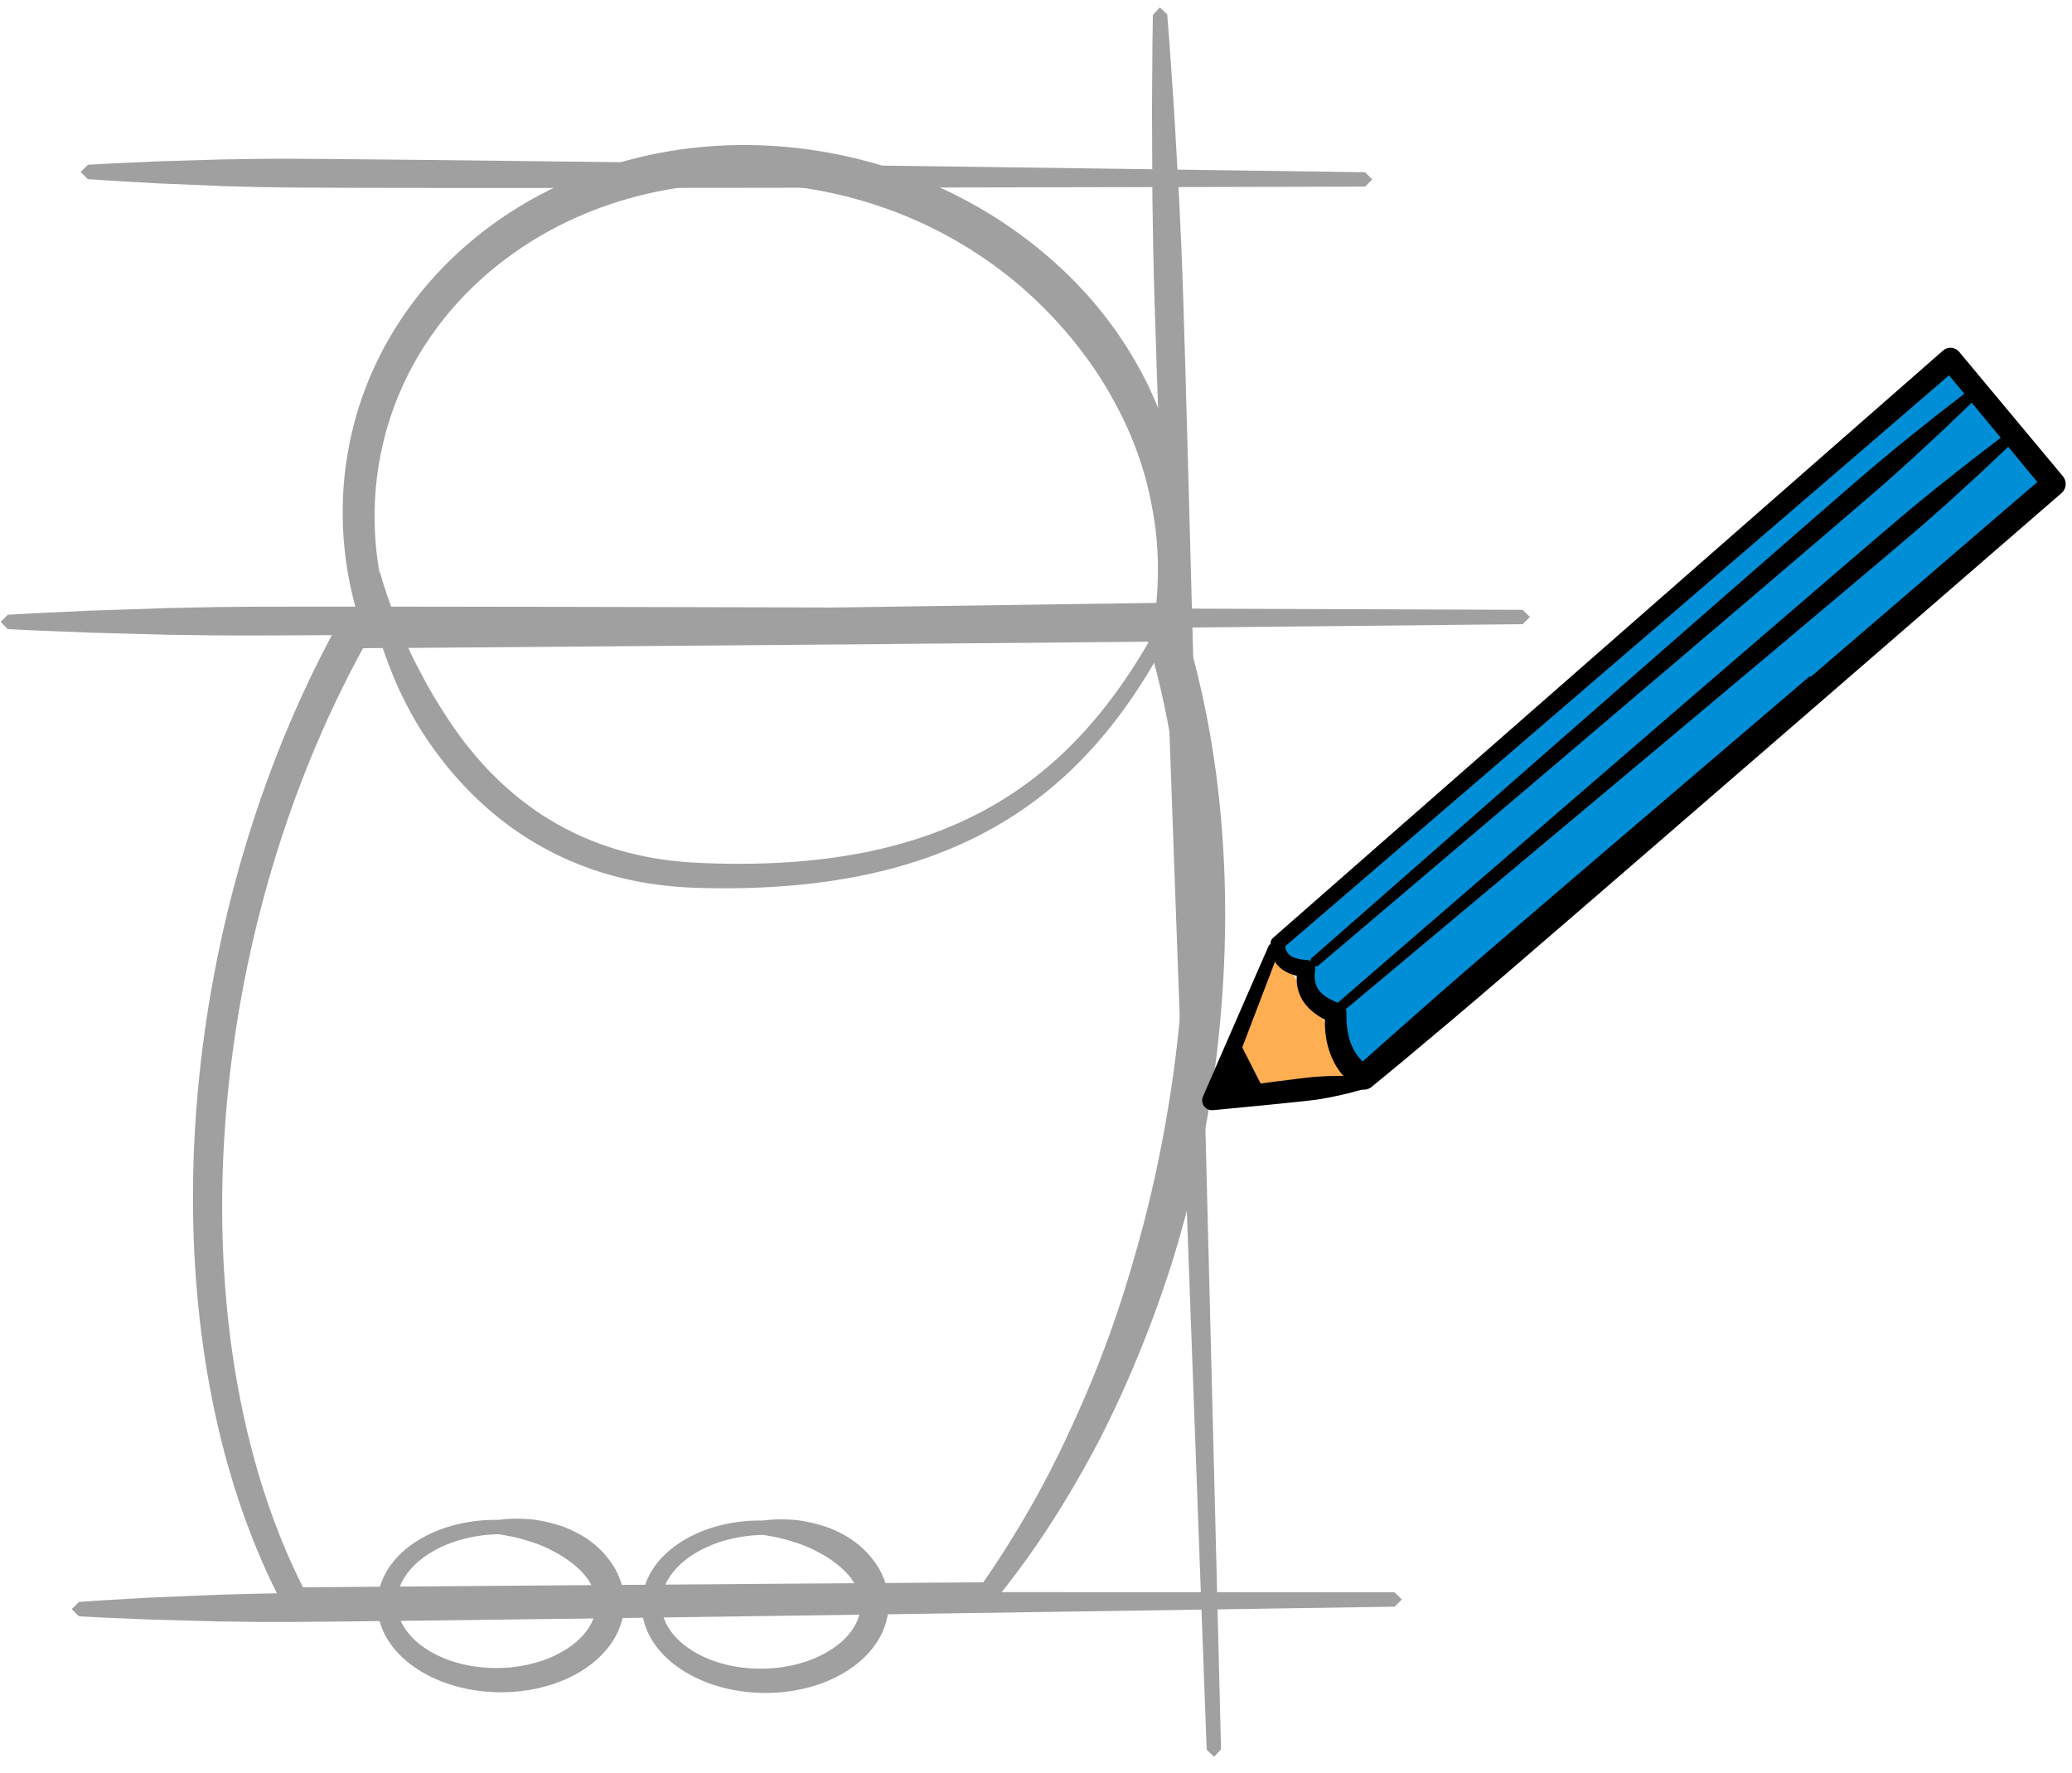 <?xml version="1.0" encoding="UTF-8" standalone="no"?><!DOCTYPE svg PUBLIC "-//W3C//DTD SVG 1.1//EN" "http://www.w3.org/Graphics/SVG/1.1/DTD/svg11.dtd"><svg width="100%" height="100%" viewBox="0 0 360 308" version="1.1" xmlns="http://www.w3.org/2000/svg" xmlns:xlink="http://www.w3.org/1999/xlink" xml:space="preserve" xmlns:serif="http://www.serif.com/" style="fill-rule:evenodd;clip-rule:evenodd;stroke-linejoin:round;stroke-miterlimit:2;"><rect id="Arbeit" x="-36.904" y="-13.445" width="898.795" height="341.022" style="fill:none;"/><g><path d="M86.4,266.542l-0.156,0.005l-0.082,0.002l-0.238,0.01l-0.237,0.011l-0.236,0.014l-0.235,0.016l-0.234,0.017l-0.233,0.02l-0.233,0.021l-0.231,0.024l-0.23,0.025l-0.229,0.028l-0.228,0.029l-0.228,0.031l-0.226,0.033l-0.224,0.035l-0.224,0.037l-0.223,0.038l-0.222,0.041l-0.22,0.042l-0.219,0.044l-0.218,0.045l-0.217,0.048l-0.215,0.049l-0.214,0.051l-0.213,0.053l-0.212,0.054l-0.21,0.056l-0.209,0.058l-0.208,0.059l-0.206,0.061l-0.205,0.063l-0.203,0.064l-0.202,0.066l-0.2,0.067l-0.199,0.069l-0.198,0.071l-0.196,0.072l-0.194,0.073l-0.193,0.075l-0.191,0.077l-0.19,0.078l-0.188,0.079l-0.186,0.081l-0.185,0.082l-0.183,0.084l-0.181,0.085l-0.108,0.052l-0.072,0.034l-0.178,0.088l-0.176,0.089l-0.175,0.09l-0.172,0.091l-0.171,0.093l-0.169,0.094l-0.168,0.096l-0.165,0.096l-0.163,0.098l-0.162,0.099l-0.16,0.1l-0.157,0.101l-0.156,0.102l-0.154,0.104l-0.152,0.104l-0.149,0.106l-0.148,0.106l-0.146,0.108l-0.144,0.109l-0.141,0.11l-0.14,0.11l-0.137,0.112l-0.135,0.113l-0.133,0.113l-0.131,0.115l-0.129,0.115l-0.127,0.116l-0.124,0.117l-0.122,0.118l-0.12,0.118l-0.118,0.12l-0.116,0.12l-0.113,0.121l-0.111,0.122l-0.108,0.122l-0.107,0.123l-0.104,0.124l-0.101,0.124l-0.1,0.125l-0.097,0.125l-0.094,0.126l-0.092,0.127l-0.09,0.127l-0.088,0.128l-0.085,0.128l-0.083,0.129l-0.08,0.129l-0.078,0.13l-0.075,0.13l-0.073,0.13l-0.071,0.131l-0.068,0.132l-0.066,0.131l-0.063,0.133l-0.061,0.132l-0.058,0.133l-0.056,0.133l-0.054,0.133l-0.051,0.134l-0.048,0.134l-0.046,0.135l-0.044,0.135l-0.041,0.135l-0.039,0.135l-0.036,0.136l-0.035,0.139l-0.015,0.065l-0.015,0.068l-0.015,0.068l-0.014,0.068l-0.014,0.069l-0.012,0.068l-0.013,0.068l-0.011,0.069l-0.011,0.069l-0.011,0.069l-0.009,0.068l-0.009,0.069l-0.009,0.069l-0.008,0.069l-0.007,0.069l-0.006,0.07l-0.006,0.069l-0.006,0.069l-0.004,0.07l-0.004,0.069l-0.004,0.07l-0.003,0.07l-0.002,0.07l-0.001,0.07l-0.001,0.07l0,0.07l0,0.07l0.001,0.07l0.002,0.071l0.003,0.07l0.003,0.07l0.003,0.069l0.005,0.07l0.005,0.07l0.005,0.069l0.007,0.069l0.006,0.069l0.008,0.069l0.008,0.069l0.009,0.069l0.009,0.069l0.01,0.068l0.011,0.068l0.011,0.069l0.012,0.068l0.012,0.068l0.013,0.067l0.014,0.068l0.014,0.068l0.015,0.067l0.016,0.067l0.016,0.067l0.017,0.067l0.017,0.067l0.018,0.067l0.017,0.063l0.04,0.137l0.042,0.132l0.043,0.133l0.046,0.131l0.049,0.131l0.051,0.131l0.053,0.13l0.055,0.13l0.058,0.129l0.061,0.129l0.062,0.128l0.065,0.128l0.068,0.127l0.069,0.127l0.072,0.127l0.075,0.125l0.077,0.126l0.079,0.124l0.081,0.124l0.084,0.124l0.086,0.123l0.088,0.122l0.091,0.122l0.092,0.121l0.096,0.121l0.097,0.119l0.1,0.12l0.101,0.118l0.105,0.118l0.106,0.117l0.109,0.116l0.11,0.116l0.113,0.114l0.115,0.114l0.118,0.114l0.119,0.112l0.122,0.111l0.124,0.111l0.125,0.11l0.128,0.108l0.13,0.108l0.133,0.107l0.134,0.106l0.136,0.105l0.138,0.104l0.14,0.103l0.133,0.095l0.01,0.007l0.144,0.101l0.146,0.1l0.148,0.099l0.15,0.098l0.151,0.097l0.154,0.095l0.156,0.095l0.157,0.093l0.159,0.092l0.161,0.091l0.163,0.09l0.165,0.088l0.166,0.087l0.168,0.086l0.17,0.085l0.172,0.083l0.173,0.082l0.175,0.081l0.176,0.079l0.179,0.078l0.179,0.076l0.182,0.075l0.183,0.074l0.184,0.072l0.186,0.071l0.188,0.069l0.189,0.068l0.19,0.067l0.192,0.065l0.193,0.063l0.195,0.062l0.196,0.06l0.198,0.058l0.199,0.057l0.2,0.056l0.201,0.054l0.203,0.052l0.204,0.051l0.205,0.048l0.207,0.048l0.208,0.045l0.208,0.044l0.211,0.042l0.211,0.041l0.212,0.038l0.213,0.037l0.215,0.035l0.215,0.034l0.217,0.031l0.218,0.03l0.218,0.028l0.22,0.026l0.221,0.024l0.221,0.023l0.223,0.02l0.223,0.019l0.224,0.017l0.225,0.015l0.226,0.013l0.227,0.011l0.227,0.009l0.229,0.007l0.229,0.005l0.23,0.003l0.23,0.001l0.17,-0.001l0.062,0l0.232,-0.002l0.231,-0.005l0.232,-0.006l0.23,-0.009l0.229,-0.011l0.229,-0.012l0.227,-0.014l0.227,-0.017l0.226,-0.018l0.225,-0.02l0.224,-0.022l0.222,-0.024l0.222,-0.026l0.221,-0.027l0.22,-0.03l0.219,-0.031l0.217,-0.033l0.217,-0.035l0.216,-0.037l0.214,-0.038l0.213,-0.04l0.212,-0.042l0.211,-0.043l0.209,-0.046l0.208,-0.047l0.208,-0.048l0.205,-0.05l0.205,-0.052l0.203,-0.054l0.202,-0.055l0.2,-0.056l0.199,-0.059l0.198,-0.059l0.196,-0.062l0.195,-0.063l0.193,-0.064l0.192,-0.066l0.19,-0.067l0.189,-0.069l0.188,-0.07l0.185,-0.072l0.184,-0.073l0.183,-0.074l0.181,-0.076l0.179,-0.077l0.178,-0.078l0.176,-0.08l0.174,-0.081l0.173,-0.082l0.171,-0.084l0.169,-0.085l0.167,-0.086l0.166,-0.087l0.163,-0.089l0.162,-0.089l0.16,-0.091l0.159,-0.092l0.156,-0.093l0.154,-0.094l0.153,-0.095l0.15,-0.096l0.125,-0.082l0.024,-0.015l0.147,-0.098l0.145,-0.099l0.143,-0.1l0.141,-0.1l0.138,-0.102l0.137,-0.102l0.135,-0.104l0.133,-0.104l0.13,-0.105l0.129,-0.106l0.126,-0.107l0.124,-0.107l0.122,-0.108l0.12,-0.109l0.118,-0.11l0.115,-0.11l0.114,-0.111l0.111,-0.112l0.109,-0.112l0.106,-0.113l0.105,-0.113l0.102,-0.114l0.1,-0.115l0.097,-0.114l0.096,-0.116l0.093,-0.116l0.091,-0.116l0.088,-0.117l0.086,-0.117l0.084,-0.118l0.082,-0.117l0.079,-0.119l0.077,-0.118l0.074,-0.119l0.073,-0.119l0.07,-0.12l0.067,-0.119l0.066,-0.12l0.063,-0.12l0.061,-0.121l0.058,-0.12l0.056,-0.121l0.054,-0.121l0.052,-0.121l0.049,-0.121l0.047,-0.122l0.045,-0.121l0.042,-0.122l0.04,-0.122l0.038,-0.122l0.036,-0.122l0.033,-0.123l0.032,-0.128l0.014,-0.056l0.014,-0.061l0.013,-0.062l0.013,-0.061l0.013,-0.062l0.012,-0.061l0.011,-0.062l0.011,-0.062l0.01,-0.062l0.009,-0.061l0.01,-0.062l0.008,-0.062l0.008,-0.062l0.007,-0.063l0.007,-0.062l0.006,-0.062l0.006,-0.062l0.005,-0.063l0.004,-0.062l0.004,-0.063l0.004,-0.063l0.002,-0.062l0.003,-0.063l0.001,-0.063l0.001,-0.063l0.001,-0.063l0,-0.063l-0.001,-0.064l-0.001,-0.03l0,-0.033l-0.002,-0.063l-0.002,-0.063l-0.003,-0.063l-0.003,-0.063l-0.004,-0.063l-0.004,-0.062l-0.005,-0.063l-0.006,-0.062l-0.006,-0.062l-0.007,-0.062l-0.007,-0.062l-0.008,-0.062l-0.009,-0.062l-0.009,-0.062l-0.009,-0.061l-0.01,-0.062l-0.011,-0.061l-0.011,-0.061l-0.012,-0.061l-0.012,-0.062l-0.013,-0.061l-0.013,-0.061l-0.014,-0.06l-0.015,-0.061l-0.015,-0.061l-0.016,-0.061l-0.015,-0.055l-0.035,-0.126l-0.036,-0.121l-0.039,-0.12l-0.041,-0.12l-0.043,-0.12l-0.045,-0.12l-0.047,-0.119l-0.05,-0.119l-0.052,-0.119l-0.054,-0.118l-0.056,-0.118l-0.059,-0.118l-0.061,-0.118l-0.063,-0.117l-0.048,-0.086l-0.017,-0.032l-0.067,-0.117l-0.069,-0.117l-0.072,-0.116l-0.074,-0.117l-0.076,-0.116l-0.078,-0.115l-0.08,-0.116l-0.083,-0.114l-0.085,-0.115l-0.088,-0.114l-0.089,-0.114l-0.092,-0.113l-0.094,-0.113l-0.096,-0.112l-0.099,-0.111l-0.1,-0.112l-0.103,-0.11l-0.106,-0.11l-0.107,-0.11l-0.109,-0.108l-0.102,-0.099l-0.01,-0.01l-0.112,-0.109l-0.115,-0.108l-0.117,-0.108l-0.119,-0.107l-0.121,-0.107l-0.123,-0.105l-0.125,-0.105l-0.127,-0.104l-0.038,-0.03l-0.091,-0.075l-0.13,-0.105l-0.131,-0.104l-0.135,-0.104l-0.136,-0.102l-0.138,-0.102l-0.14,-0.101l-0.142,-0.099l-0.036,-0.024l-0.107,-0.078l-0.144,-0.101l-0.147,-0.101l-0.148,-0.099l-0.15,-0.099l-0.152,-0.097l-0.155,-0.097l-0.156,-0.096l-0.158,-0.094l-0.16,-0.094l-0.162,-0.092l-0.164,-0.091l-0.166,-0.09l-0.168,-0.089l-0.144,-0.075l-0.025,-0.014l-0.168,-0.093l-0.17,-0.092l-0.173,-0.091l-0.174,-0.089l-0.176,-0.088l-0.178,-0.088l-0.179,-0.085l-0.182,-0.085l-0.183,-0.083l-0.185,-0.082l-0.187,-0.081l-0.188,-0.079l-0.19,-0.078l-0.192,-0.077l-0.194,-0.075l-0.195,-0.073l-0.197,-0.073l-0.198,-0.07l-0.2,-0.07l-0.202,-0.068l-0.203,-0.066l-0.205,-0.064l-0.206,-0.064l-0.148,-0.043l-0.059,-0.02l-0.208,-0.068l-0.209,-0.066l-0.211,-0.065l-0.213,-0.063l-0.214,-0.062l-0.215,-0.059l-0.217,-0.058l-0.219,-0.057l-0.22,-0.054l-0.221,-0.053l-0.223,-0.052l-0.224,-0.049l-0.226,-0.048l-0.227,-0.045l-0.228,-0.045l-0.192,-0.035l-0.038,-0.008l-0.231,-0.046l-0.232,-0.044l-0.234,-0.043l-0.235,-0.04l-0.237,-0.039l-0.237,-0.036l-0.162,-0.023l-0.081,-0.013l-0.236,0.006Zm0.501,-2.531l0.261,-0.03l0.261,-0.028l0.261,-0.026l0.261,-0.023l0.26,-0.02l0.26,-0.019l0.043,-0.002l0.217,-0.009l0.258,-0.008l0.259,-0.005l0.258,-0.004l0.257,-0.001l0.257,0.002l0.257,0.003l0.256,0.006l0.255,0.008l0.255,0.011l0.254,0.012l0.254,0.015l0.253,0.017l0.252,0.019l0.251,0.022l0.251,0.024l0.072,0.007l0.177,0.024l0.248,0.036l0.246,0.038l0.246,0.04l0.245,0.043l0.243,0.044l0.243,0.047l0.242,0.048l0.241,0.051l0.239,0.053l0.239,0.055l0.238,0.057l0.236,0.059l0.235,0.061l0.235,0.063l0.233,0.066l0.232,0.067l0.23,0.069l0.23,0.072l0.228,0.073l0.227,0.076l0.225,0.077l0.225,0.08l0.223,0.081l0.032,0.013l0.187,0.076l0.217,0.092l0.216,0.094l0.214,0.096l0.213,0.097l0.211,0.1l0.21,0.101l0.208,0.104l0.207,0.105l0.204,0.107l0.204,0.109l0.201,0.111l0.2,0.113l0.198,0.114l0.149,0.088l0.047,0.03l0.192,0.121l0.191,0.124l0.188,0.125l0.187,0.127l0.185,0.129l0.183,0.131l0.181,0.133l0.127,0.095l0.051,0.04l0.176,0.138l0.173,0.14l0.171,0.142l0.168,0.143l0.167,0.146l0.165,0.147l0.162,0.148l0.16,0.151l0.014,0.013l0.143,0.14l0.154,0.156l0.151,0.157l0.149,0.158l0.147,0.16l0.145,0.162l0.142,0.164l0.139,0.165l0.137,0.167l0.135,0.168l0.132,0.17l0.129,0.172l0.126,0.173l0.124,0.174l0.122,0.177l0.118,0.178l0.116,0.179l0.112,0.181l0.11,0.182l0.107,0.185l0.104,0.185l0.028,0.05l0.073,0.137l0.097,0.189l0.094,0.19l0.092,0.192l0.088,0.193l0.084,0.195l0.082,0.195l0.078,0.198l0.075,0.198l0.072,0.2l0.068,0.201l0.064,0.202l0.062,0.203l0.057,0.205l0.053,0.2l0.027,0.109l0.025,0.103l0.024,0.104l0.023,0.104l0.022,0.104l0.021,0.105l0.02,0.104l0.019,0.105l0.019,0.106l0.017,0.105l0.016,0.106l0.016,0.106l0.014,0.106l0.014,0.106l0.013,0.106l0.011,0.107l0.011,0.107l0.01,0.107l0.008,0.107l0.008,0.108l0.007,0.107l0.006,0.108l0.004,0.108l0.004,0.108l0.003,0.108l0.002,0.108l0,0.109l0,0.056l0,0.052l-0.001,0.109l-0.003,0.108l-0.003,0.108l-0.005,0.108l-0.005,0.108l-0.007,0.108l-0.007,0.107l-0.009,0.108l-0.009,0.107l-0.011,0.107l-0.011,0.107l-0.012,0.106l-0.014,0.106l-0.014,0.107l-0.015,0.105l-0.016,0.106l-0.017,0.105l-0.018,0.105l-0.019,0.105l-0.02,0.105l-0.021,0.104l-0.022,0.104l-0.023,0.104l-0.023,0.104l-0.025,0.103l-0.025,0.103l-0.027,0.103l-0.028,0.107l-0.056,0.199l-0.061,0.203l-0.064,0.201l-0.067,0.2l-0.071,0.199l-0.075,0.198l-0.077,0.196l-0.081,0.195l-0.084,0.193l-0.088,0.192l-0.09,0.19l-0.094,0.189l-0.096,0.187l-0.1,0.186l-0.103,0.185l-0.105,0.183l-0.109,0.181l-0.111,0.18l-0.114,0.178l-0.117,0.176l-0.12,0.175l-0.123,0.174l-0.125,0.171l-0.128,0.17l-0.13,0.169l-0.133,0.167l-0.135,0.165l-0.138,0.163l-0.141,0.162l-0.143,0.161l-0.145,0.158l-0.148,0.157l-0.15,0.155l-0.152,0.154l-0.155,0.152l-0.157,0.15l-0.159,0.149l-0.161,0.146l-0.164,0.146l-0.165,0.143l-0.168,0.142l-0.17,0.14l-0.172,0.138l-0.174,0.137l-0.176,0.135l-0.179,0.133l-0.18,0.131l-0.182,0.13l-0.184,0.128l-0.186,0.126l-0.188,0.125l-0.189,0.123l-0.192,0.121l-0.031,0.019l-0.163,0.1l-0.195,0.117l-0.197,0.115l-0.2,0.114l-0.2,0.111l-0.203,0.11l-0.204,0.109l-0.206,0.106l-0.208,0.104l-0.209,0.103l-0.211,0.101l-0.212,0.099l-0.214,0.097l-0.216,0.096l-0.217,0.093l-0.219,0.092l-0.22,0.09l-0.222,0.088l-0.223,0.086l-0.225,0.084l-0.226,0.082l-0.228,0.08l-0.229,0.079l-0.23,0.076l-0.232,0.075l-0.233,0.072l-0.234,0.071l-0.236,0.069l-0.237,0.066l-0.238,0.065l-0.24,0.063l-0.241,0.06l-0.242,0.059l-0.243,0.056l-0.244,0.055l-0.246,0.053l-0.247,0.05l-0.247,0.048l-0.249,0.047l-0.25,0.044l-0.251,0.042l-0.253,0.04l-0.253,0.038l-0.254,0.036l-0.255,0.033l-0.256,0.032l-0.258,0.029l-0.258,0.027l-0.259,0.025l-0.26,0.023l-0.261,0.02l-0.261,0.018l-0.263,0.016l-0.263,0.014l-0.264,0.012l-0.265,0.009l-0.266,0.007l-0.267,0.004l-0.267,0.003l-0.268,-0.001l-0.268,-0.002l-0.269,-0.005l-0.072,-0.002l-0.196,-0.005l-0.267,-0.01l-0.266,-0.012l-0.265,-0.014l-0.264,-0.016l-0.264,-0.019l-0.262,-0.021l-0.262,-0.023l-0.26,-0.026l-0.26,-0.027l-0.258,-0.03l-0.257,-0.032l-0.257,-0.034l-0.255,-0.037l-0.254,-0.038l-0.254,-0.04l-0.252,-0.043l-0.251,-0.045l-0.249,-0.046l-0.249,-0.049l-0.247,-0.051l-0.246,-0.053l-0.245,-0.055l-0.244,-0.057l-0.243,-0.059l-0.241,-0.06l-0.24,-0.063l-0.238,-0.065l-0.237,-0.067l-0.236,-0.069l-0.235,-0.07l-0.233,-0.073l-0.231,-0.074l-0.231,-0.076l-0.228,-0.079l-0.228,-0.08l-0.226,-0.082l-0.224,-0.083l-0.223,-0.086l-0.221,-0.087l-0.22,-0.089l-0.218,-0.091l-0.217,-0.093l-0.215,-0.095l-0.213,-0.096l-0.212,-0.098l-0.21,-0.1l-0.208,-0.102l-0.207,-0.103l-0.205,-0.105l-0.203,-0.107l-0.202,-0.108l-0.199,-0.11l-0.198,-0.112l-0.196,-0.113l-0.194,-0.115l-0.193,-0.117l-0.19,-0.118l-0.189,-0.12l-0.187,-0.122l-0.185,-0.123l-0.183,-0.125l-0.18,-0.126l-0.179,-0.128l-0.177,-0.13l-0.175,-0.131l-0.012,-0.009l-0.161,-0.124l-0.17,-0.134l-0.169,-0.136l-0.166,-0.138l-0.164,-0.139l-0.162,-0.141l-0.16,-0.142l-0.158,-0.143l-0.155,-0.145l-0.153,-0.147l-0.151,-0.148l-0.149,-0.149l-0.146,-0.151l-0.144,-0.153l-0.141,-0.154l-0.139,-0.155l-0.137,-0.157l-0.134,-0.158l-0.132,-0.16l-0.129,-0.16l-0.127,-0.163l-0.124,-0.164l-0.121,-0.165l-0.119,-0.166l-0.116,-0.168l-0.113,-0.169l-0.111,-0.171l-0.108,-0.172l-0.105,-0.173l-0.102,-0.174l-0.1,-0.176l-0.096,-0.177l-0.094,-0.178l-0.091,-0.18l-0.088,-0.18l-0.084,-0.182l-0.082,-0.183l-0.079,-0.184l-0.075,-0.186l-0.072,-0.186l-0.07,-0.187l-0.065,-0.189l-0.063,-0.19l-0.06,-0.19l-0.056,-0.192l-0.052,-0.193l-0.049,-0.189l-0.024,-0.101l-0.022,-0.097l-0.022,-0.098l-0.021,-0.098l-0.02,-0.098l-0.019,-0.098l-0.018,-0.098l-0.017,-0.099l-0.017,-0.099l-0.015,-0.099l-0.015,-0.099l-0.014,-0.099l-0.013,-0.099l-0.011,-0.1l-0.011,-0.1l-0.011,-0.1l-0.009,-0.1l-0.008,-0.1l-0.008,-0.101l-0.006,-0.1l-0.006,-0.101l-0.004,-0.101l-0.004,-0.101l-0.003,-0.101l-0.001,-0.101l-0.001,-0.102l0,-0.101l0.001,-0.102l0.002,-0.101l0.002,-0.102l0.004,-0.101l0.005,-0.101l0.005,-0.101l0.007,-0.101l0.008,-0.1l0.008,-0.1l0.009,-0.101l0.01,-0.099l0.012,-0.1l0.012,-0.1l0.013,-0.099l0.013,-0.099l0.015,-0.099l0.016,-0.099l0.016,-0.098l0.018,-0.099l0.018,-0.098l0.019,-0.097l0.02,-0.098l0.021,-0.097l0.021,-0.097l0.023,-0.097l0.023,-0.096l0.025,-0.097l0.025,-0.096l0.027,-0.099l0.053,-0.187l0.058,-0.189l0.061,-0.189l0.064,-0.187l0.068,-0.186l0.07,-0.185l0.074,-0.184l0.077,-0.182l0.08,-0.181l0.083,-0.18l0.086,-0.178l0.089,-0.178l0.092,-0.175l0.094,-0.175l0.098,-0.173l0.1,-0.172l0.103,-0.17l0.106,-0.169l0.109,-0.168l0.111,-0.166l0.114,-0.165l0.117,-0.163l0.119,-0.162l0.122,-0.16l0.124,-0.159l0.127,-0.158l0.129,-0.156l0.132,-0.154l0.134,-0.153l0.137,-0.152l0.138,-0.15l0.142,-0.149l0.143,-0.147l0.146,-0.145l0.148,-0.144l0.15,-0.142l0.153,-0.141l0.155,-0.14l0.156,-0.137l0.159,-0.137l0.162,-0.134l0.163,-0.133l0.165,-0.132l0.167,-0.13l0.17,-0.128l0.171,-0.127l0.173,-0.125l0.175,-0.124l0.178,-0.121l0.179,-0.121l0.181,-0.118l0.183,-0.117l0.184,-0.116l0.187,-0.114l0.188,-0.112l0.19,-0.11l0.192,-0.109l0.194,-0.107l0.195,-0.105l0.197,-0.104l0.199,-0.102l0.201,-0.1l0.202,-0.098l0.203,-0.097l0.206,-0.095l0.207,-0.093l0.083,-0.037l0.125,-0.055l0.21,-0.089l0.212,-0.088l0.213,-0.086l0.215,-0.084l0.216,-0.083l0.218,-0.08l0.219,-0.079l0.22,-0.077l0.222,-0.075l0.224,-0.073l0.224,-0.071l0.226,-0.07l0.227,-0.067l0.229,-0.066l0.23,-0.064l0.231,-0.062l0.233,-0.059l0.233,-0.058l0.235,-0.056l0.236,-0.054l0.237,-0.052l0.239,-0.051l0.239,-0.048l0.241,-0.046l0.242,-0.044l0.243,-0.042l0.244,-0.04l0.244,-0.038l0.246,-0.036l0.247,-0.033l0.248,-0.032l0.249,-0.03l0.25,-0.027l0.251,-0.026l0.252,-0.023l0.252,-0.021l0.254,-0.019l0.254,-0.017l0.255,-0.014l0.256,-0.013l0.257,-0.01l0.258,-0.008l0.258,-0.005l0.259,-0.004l0.26,-0.001l0.09,0l0.17,0.001l0.266,0.003l0.087,-0.012l0.17,-0.021Z" style="fill:#a0a0a0;"/><path d="M132.338,266.657l-0.157,0.005l-0.082,0.003l-0.238,0.009l-0.237,0.012l-0.235,0.014l-0.236,0.015l-0.234,0.018l-0.233,0.02l-0.232,0.021l-0.231,0.024l-0.231,0.025l-0.229,0.027l-0.228,0.03l-0.227,0.031l-0.226,0.033l-0.225,0.035l-0.224,0.036l-0.223,0.039l-0.221,0.04l-0.22,0.042l-0.22,0.044l-0.218,0.046l-0.216,0.048l-0.216,0.049l-0.214,0.051l-0.213,0.053l-0.211,0.054l-0.211,0.056l-0.209,0.058l-0.207,0.059l-0.206,0.061l-0.205,0.063l-0.204,0.064l-0.201,0.066l-0.201,0.067l-0.199,0.069l-0.197,0.071l-0.196,0.072l-0.195,0.073l-0.192,0.075l-0.192,0.077l-0.189,0.078l-0.188,0.079l-0.187,0.081l-0.184,0.082l-0.184,0.084l-0.181,0.085l-0.108,0.052l-0.072,0.034l-0.178,0.088l-0.176,0.088l-0.174,0.091l-0.173,0.091l-0.171,0.093l-0.169,0.094l-0.167,0.095l-0.165,0.097l-0.164,0.097l-0.161,0.099l-0.16,0.1l-0.158,0.102l-0.156,0.102l-0.153,0.103l-0.152,0.105l-0.15,0.106l-0.148,0.106l-0.145,0.108l-0.144,0.109l-0.142,0.109l-0.139,0.111l-0.138,0.112l-0.135,0.112l-0.133,0.114l-0.131,0.114l-0.129,0.116l-0.126,0.116l-0.125,0.117l-0.122,0.118l-0.12,0.118l-0.118,0.12l-0.115,0.12l-0.113,0.121l-0.111,0.121l-0.109,0.123l-0.106,0.123l-0.104,0.123l-0.102,0.125l-0.099,0.124l-0.097,0.126l-0.095,0.126l-0.092,0.127l-0.09,0.127l-0.087,0.128l-0.085,0.128l-0.083,0.129l-0.08,0.129l-0.078,0.13l-0.076,0.13l-0.073,0.13l-0.07,0.131l-0.068,0.131l-0.066,0.132l-0.064,0.132l-0.06,0.133l-0.059,0.133l-0.056,0.133l-0.053,0.133l-0.051,0.134l-0.049,0.134l-0.046,0.135l-0.044,0.134l-0.041,0.135l-0.038,0.136l-0.037,0.135l-0.034,0.14l-0.015,0.064l-0.016,0.068l-0.015,0.069l-0.014,0.068l-0.013,0.068l-0.013,0.069l-0.012,0.068l-0.012,0.069l-0.011,0.068l-0.01,0.069l-0.01,0.069l-0.009,0.069l-0.008,0.069l-0.008,0.069l-0.007,0.069l-0.007,0.069l-0.006,0.07l-0.005,0.069l-0.005,0.07l-0.004,0.069l-0.003,0.07l-0.003,0.07l-0.002,0.069l-0.002,0.07l0,0.07l-0.001,0.07l0.001,0.071l0.001,0.07l0.002,0.07l0.002,0.07l0.003,0.07l0.004,0.07l0.004,0.07l0.005,0.069l0.006,0.07l0.006,0.069l0.007,0.069l0.007,0.069l0.009,0.069l0.008,0.069l0.01,0.068l0.01,0.069l0.01,0.068l0.011,0.068l0.012,0.068l0.013,0.068l0.013,0.068l0.014,0.068l0.014,0.067l0.015,0.068l0.015,0.067l0.016,0.067l0.017,0.067l0.017,0.067l0.018,0.067l0.018,0.063l0.04,0.137l0.041,0.132l0.044,0.132l0.046,0.132l0.048,0.131l0.051,0.131l0.053,0.13l0.056,0.13l0.058,0.129l0.06,0.129l0.063,0.128l0.065,0.128l0.067,0.127l0.07,0.127l0.072,0.126l0.074,0.126l0.077,0.125l0.079,0.125l0.081,0.124l0.084,0.124l0.086,0.123l0.088,0.122l0.091,0.122l0.093,0.121l0.095,0.12l0.097,0.12l0.1,0.119l0.102,0.119l0.104,0.118l0.106,0.117l0.109,0.116l0.111,0.115l0.113,0.115l0.115,0.114l0.117,0.113l0.12,0.113l0.121,0.111l0.124,0.111l0.126,0.109l0.128,0.109l0.13,0.108l0.132,0.107l0.134,0.106l0.136,0.105l0.139,0.104l0.14,0.103l0.133,0.095l0.009,0.007l0.144,0.101l0.146,0.1l0.148,0.099l0.15,0.098l0.152,0.097l0.153,0.095l0.156,0.095l0.157,0.093l0.16,0.092l0.161,0.091l0.163,0.09l0.164,0.088l0.167,0.087l0.168,0.086l0.17,0.085l0.171,0.083l0.173,0.082l0.175,0.08l0.177,0.08l0.178,0.078l0.18,0.076l0.181,0.075l0.183,0.074l0.185,0.072l0.186,0.071l0.187,0.069l0.189,0.068l0.191,0.066l0.192,0.065l0.193,0.064l0.195,0.061l0.196,0.06l0.197,0.059l0.199,0.057l0.2,0.056l0.202,0.053l0.203,0.053l0.204,0.05l0.205,0.049l0.206,0.047l0.208,0.046l0.209,0.044l0.21,0.042l0.211,0.04l0.212,0.039l0.214,0.037l0.214,0.035l0.216,0.033l0.217,0.032l0.217,0.03l0.219,0.028l0.219,0.026l0.221,0.024l0.222,0.022l0.222,0.021l0.223,0.019l0.225,0.016l0.225,0.015l0.226,0.013l0.226,0.011l0.228,0.009l0.228,0.007l0.229,0.005l0.23,0.004l0.231,0.001l0.169,-0.001l0.062,0l0.232,-0.003l0.232,-0.004l0.231,-0.007l0.23,-0.008l0.23,-0.011l0.228,-0.012l0.228,-0.015l0.227,-0.016l0.225,-0.018l0.225,-0.02l0.224,-0.022l0.223,-0.024l0.222,-0.026l0.221,-0.028l0.22,-0.029l0.218,-0.031l0.218,-0.034l0.217,-0.034l0.215,-0.037l0.214,-0.038l0.213,-0.04l0.212,-0.042l0.211,-0.044l0.21,-0.045l0.208,-0.047l0.207,-0.048l0.206,-0.051l0.204,-0.052l0.203,-0.053l0.202,-0.055l0.201,-0.057l0.199,-0.058l0.197,-0.06l0.196,-0.061l0.195,-0.063l0.194,-0.064l0.191,-0.066l0.191,-0.067l0.189,-0.069l0.187,-0.07l0.186,-0.072l0.184,-0.073l0.183,-0.074l0.18,-0.076l0.18,-0.077l0.177,-0.079l0.176,-0.079l0.175,-0.081l0.172,-0.083l0.171,-0.083l0.169,-0.085l0.168,-0.086l0.165,-0.087l0.164,-0.089l0.162,-0.09l0.16,-0.09l0.158,-0.092l0.156,-0.093l0.155,-0.094l0.152,-0.095l0.151,-0.096l0.124,-0.082l0.024,-0.016l0.147,-0.097l0.145,-0.099l0.143,-0.1l0.141,-0.1l0.139,-0.102l0.137,-0.103l0.134,-0.103l0.133,-0.104l0.131,-0.105l0.128,-0.106l0.126,-0.107l0.125,-0.107l0.122,-0.109l0.12,-0.108l0.117,-0.11l0.116,-0.11l0.113,-0.111l0.111,-0.112l0.109,-0.112l0.107,-0.113l0.104,-0.113l0.102,-0.114l0.1,-0.115l0.098,-0.115l0.095,-0.115l0.093,-0.116l0.091,-0.116l0.089,-0.117l0.086,-0.117l0.084,-0.118l0.081,-0.118l0.079,-0.118l0.077,-0.118l0.075,-0.119l0.072,-0.119l0.07,-0.12l0.068,-0.119l0.065,-0.12l0.063,-0.12l0.061,-0.121l0.059,-0.12l0.056,-0.121l0.054,-0.121l0.051,-0.121l0.049,-0.121l0.047,-0.122l0.045,-0.121l0.042,-0.122l0.041,-0.122l0.037,-0.122l0.036,-0.123l0.033,-0.122l0.033,-0.128l0.013,-0.056l0.014,-0.061l0.014,-0.062l0.013,-0.061l0.012,-0.062l0.012,-0.062l0.011,-0.061l0.011,-0.062l0.01,-0.062l0.01,-0.062l0.009,-0.062l0.008,-0.062l0.008,-0.062l0.008,-0.062l0.006,-0.062l0.007,-0.062l0.005,-0.063l0.005,-0.062l0.005,-0.063l0.004,-0.062l0.003,-0.063l0.003,-0.063l0.002,-0.062l0.002,-0.063l0.001,-0.063l0,-0.063l0,-0.064l-0.001,-0.063l0,-0.031l-0.001,-0.032l-0.001,-0.064l-0.003,-0.063l-0.002,-0.062l-0.004,-0.063l-0.004,-0.063l-0.004,-0.062l-0.005,-0.063l-0.006,-0.062l-0.006,-0.062l-0.006,-0.063l-0.008,-0.061l-0.008,-0.062l-0.008,-0.062l-0.009,-0.062l-0.01,-0.061l-0.01,-0.062l-0.01,-0.061l-0.012,-0.062l-0.011,-0.061l-0.013,-0.061l-0.013,-0.061l-0.013,-0.061l-0.014,-0.061l-0.015,-0.061l-0.015,-0.06l-0.015,-0.061l-0.015,-0.055l-0.036,-0.126l-0.036,-0.121l-0.039,-0.12l-0.04,-0.12l-0.043,-0.12l-0.045,-0.12l-0.048,-0.119l-0.05,-0.119l-0.051,-0.119l-0.055,-0.118l-0.056,-0.119l-0.059,-0.118l-0.06,-0.117l-0.064,-0.118l-0.047,-0.085l-0.018,-0.032l-0.067,-0.117l-0.069,-0.117l-0.071,-0.117l-0.074,-0.116l-0.076,-0.116l-0.078,-0.116l-0.081,-0.115l-0.083,-0.115l-0.085,-0.114l-0.087,-0.114l-0.09,-0.114l-0.091,-0.113l-0.094,-0.113l-0.097,-0.112l-0.098,-0.112l-0.101,-0.111l-0.103,-0.11l-0.105,-0.11l-0.107,-0.11l-0.11,-0.109l-0.102,-0.098l-0.01,-0.01l-0.112,-0.109l-0.114,-0.109l-0.117,-0.107l-0.119,-0.108l-0.121,-0.106l-0.123,-0.106l-0.126,-0.105l-0.127,-0.104l-0.037,-0.03l-0.091,-0.075l-0.13,-0.105l-0.132,-0.104l-0.134,-0.103l-0.136,-0.103l-0.138,-0.101l-0.141,-0.101l-0.142,-0.1l-0.035,-0.024l-0.108,-0.077l-0.144,-0.102l-0.146,-0.1l-0.148,-0.1l-0.151,-0.098l-0.152,-0.098l-0.154,-0.096l-0.156,-0.096l-0.159,-0.094l-0.16,-0.094l-0.162,-0.092l-0.164,-0.092l-0.165,-0.09l-0.168,-0.089l-0.145,-0.074l-0.024,-0.014l-0.169,-0.093l-0.17,-0.092l-0.172,-0.091l-0.174,-0.089l-0.176,-0.089l-0.178,-0.087l-0.18,-0.086l-0.181,-0.084l-0.184,-0.084l-0.185,-0.082l-0.186,-0.08l-0.189,-0.079l-0.19,-0.078l-0.192,-0.077l-0.193,-0.075l-0.196,-0.074l-0.196,-0.072l-0.199,-0.071l-0.2,-0.069l-0.202,-0.068l-0.203,-0.066l-0.204,-0.065l-0.207,-0.063l-0.147,-0.044l-0.06,-0.02l-0.208,-0.067l-0.209,-0.067l-0.211,-0.064l-0.212,-0.063l-0.214,-0.062l-0.216,-0.06l-0.217,-0.058l-0.218,-0.056l-0.22,-0.055l-0.222,-0.053l-0.222,-0.051l-0.225,-0.049l-0.225,-0.048l-0.228,-0.046l-0.228,-0.044l-0.192,-0.035l-0.038,-0.008l-0.231,-0.046l-0.232,-0.044l-0.234,-0.043l-0.235,-0.04l-0.236,-0.039l-0.238,-0.037l-0.162,-0.023l-0.081,-0.012l-0.235,0.005Zm0.5,-2.531l0.262,-0.03l0.261,-0.027l0.261,-0.026l0.26,-0.023l0.26,-0.021l0.261,-0.018l0.042,-0.003l0.217,-0.008l0.259,-0.008l0.258,-0.006l0.258,-0.003l0.258,-0.001l0.257,0.001l0.256,0.004l0.256,0.006l0.256,0.008l0.255,0.01l0.254,0.013l0.253,0.015l0.253,0.017l0.252,0.019l0.252,0.022l0.251,0.023l0.072,0.008l0.176,0.024l0.248,0.036l0.247,0.038l0.245,0.04l0.245,0.042l0.244,0.045l0.243,0.046l0.241,0.049l0.241,0.051l0.24,0.053l0.239,0.054l0.237,0.058l0.237,0.059l0.235,0.061l0.234,0.063l0.233,0.065l0.232,0.068l0.231,0.069l0.229,0.071l0.228,0.074l0.227,0.075l0.226,0.078l0.224,0.079l0.223,0.082l0.033,0.012l0.186,0.077l0.218,0.092l0.216,0.094l0.214,0.095l0.213,0.098l0.211,0.1l0.21,0.101l0.208,0.103l0.206,0.106l0.205,0.107l0.203,0.109l0.202,0.111l0.199,0.112l0.198,0.115l0.149,0.088l0.047,0.029l0.193,0.122l0.19,0.124l0.189,0.125l0.187,0.127l0.184,0.129l0.183,0.131l0.181,0.132l0.128,0.096l0.051,0.039l0.175,0.139l0.173,0.14l0.171,0.142l0.169,0.143l0.167,0.145l0.164,0.147l0.162,0.149l0.161,0.15l0.013,0.014l0.143,0.14l0.154,0.155l0.152,0.157l0.149,0.159l0.147,0.16l0.144,0.162l0.142,0.163l0.14,0.166l0.137,0.166l0.134,0.169l0.132,0.17l0.129,0.171l0.127,0.173l0.124,0.175l0.121,0.176l0.118,0.178l0.116,0.18l0.113,0.181l0.11,0.182l0.107,0.184l0.104,0.186l0.027,0.05l0.073,0.137l0.098,0.189l0.094,0.19l0.091,0.192l0.088,0.193l0.085,0.194l0.081,0.196l0.079,0.197l0.074,0.199l0.072,0.199l0.068,0.201l0.065,0.203l0.061,0.203l0.058,0.204l0.052,0.201l0.027,0.108l0.025,0.104l0.024,0.103l0.023,0.104l0.022,0.105l0.021,0.104l0.02,0.105l0.02,0.105l0.018,0.105l0.017,0.106l0.017,0.105l0.015,0.106l0.015,0.106l0.013,0.107l0.013,0.106l0.012,0.107l0.01,0.107l0.01,0.107l0.009,0.107l0.007,0.107l0.007,0.108l0.006,0.108l0.005,0.108l0.004,0.108l0.002,0.108l0.002,0.108l0.001,0.108l0,0.056l0,0.053l-0.002,0.108l-0.002,0.109l-0.004,0.108l-0.004,0.108l-0.006,0.108l-0.006,0.108l-0.008,0.107l-0.008,0.108l-0.01,0.107l-0.01,0.107l-0.011,0.106l-0.013,0.107l-0.013,0.106l-0.014,0.106l-0.016,0.106l-0.016,0.106l-0.017,0.105l-0.018,0.105l-0.019,0.105l-0.02,0.105l-0.021,0.104l-0.021,0.104l-0.023,0.104l-0.024,0.104l-0.024,0.103l-0.026,0.103l-0.026,0.102l-0.029,0.108l-0.055,0.199l-0.061,0.202l-0.064,0.202l-0.068,0.2l-0.071,0.199l-0.074,0.197l-0.078,0.197l-0.081,0.194l-0.084,0.194l-0.087,0.191l-0.091,0.191l-0.093,0.189l-0.097,0.187l-0.1,0.186l-0.102,0.184l-0.106,0.183l-0.108,0.182l-0.112,0.179l-0.114,0.178l-0.117,0.177l-0.12,0.175l-0.122,0.173l-0.125,0.172l-0.128,0.17l-0.13,0.169l-0.133,0.166l-0.136,0.166l-0.138,0.163l-0.14,0.162l-0.143,0.16l-0.146,0.159l-0.147,0.157l-0.15,0.155l-0.153,0.154l-0.154,0.152l-0.157,0.15l-0.159,0.148l-0.162,0.147l-0.163,0.145l-0.166,0.144l-0.168,0.141l-0.17,0.141l-0.172,0.138l-0.174,0.137l-0.176,0.134l-0.178,0.134l-0.18,0.131l-0.182,0.13l-0.184,0.128l-0.186,0.126l-0.188,0.125l-0.19,0.123l-0.192,0.121l-0.031,0.019l-0.162,0.099l-0.196,0.118l-0.197,0.115l-0.199,0.113l-0.201,0.112l-0.202,0.11l-0.205,0.108l-0.206,0.107l-0.207,0.104l-0.209,0.103l-0.211,0.101l-0.213,0.099l-0.214,0.097l-0.216,0.095l-0.217,0.094l-0.219,0.092l-0.22,0.089l-0.222,0.088l-0.223,0.086l-0.225,0.084l-0.226,0.083l-0.227,0.08l-0.229,0.078l-0.231,0.077l-0.231,0.074l-0.233,0.073l-0.235,0.071l-0.236,0.068l-0.237,0.067l-0.238,0.065l-0.239,0.062l-0.241,0.061l-0.242,0.059l-0.243,0.056l-0.245,0.055l-0.245,0.052l-0.247,0.051l-0.248,0.048l-0.249,0.046l-0.25,0.045l-0.251,0.042l-0.252,0.04l-0.253,0.038l-0.255,0.035l-0.255,0.034l-0.256,0.031l-0.257,0.03l-0.258,0.027l-0.259,0.025l-0.26,0.022l-0.261,0.021l-0.262,0.018l-0.262,0.016l-0.264,0.014l-0.264,0.011l-0.265,0.009l-0.266,0.007l-0.266,0.005l-0.267,0.002l-0.268,0l-0.269,-0.002l-0.269,-0.005l-0.071,-0.002l-0.196,-0.005l-0.267,-0.01l-0.266,-0.012l-0.266,-0.014l-0.264,-0.017l-0.263,-0.018l-0.263,-0.021l-0.261,-0.024l-0.261,-0.025l-0.259,-0.028l-0.259,-0.03l-0.257,-0.031l-0.256,-0.035l-0.256,-0.036l-0.254,-0.038l-0.253,-0.041l-0.252,-0.042l-0.251,-0.045l-0.25,-0.047l-0.248,-0.048l-0.248,-0.051l-0.246,-0.053l-0.245,-0.055l-0.244,-0.057l-0.242,-0.059l-0.241,-0.061l-0.24,-0.063l-0.239,-0.064l-0.237,-0.067l-0.236,-0.069l-0.234,-0.07l-0.233,-0.073l-0.232,-0.074l-0.23,-0.077l-0.229,-0.078l-0.227,-0.08l-0.226,-0.082l-0.224,-0.084l-0.223,-0.085l-0.222,-0.088l-0.219,-0.089l-0.219,-0.091l-0.216,-0.093l-0.215,-0.094l-0.214,-0.096l-0.211,-0.098l-0.21,-0.1l-0.209,-0.102l-0.206,-0.103l-0.205,-0.105l-0.204,-0.107l-0.201,-0.108l-0.2,-0.11l-0.198,-0.112l-0.196,-0.113l-0.194,-0.116l-0.192,-0.116l-0.191,-0.119l-0.189,-0.12l-0.186,-0.121l-0.185,-0.123l-0.183,-0.125l-0.181,-0.127l-0.179,-0.128l-0.177,-0.129l-0.175,-0.131l-0.011,-0.009l-0.161,-0.124l-0.171,-0.135l-0.168,-0.136l-0.167,-0.137l-0.164,-0.139l-0.162,-0.141l-0.16,-0.142l-0.157,-0.144l-0.156,-0.145l-0.153,-0.146l-0.151,-0.148l-0.148,-0.15l-0.147,-0.151l-0.143,-0.152l-0.142,-0.154l-0.139,-0.155l-0.137,-0.157l-0.134,-0.158l-0.131,-0.16l-0.129,-0.161l-0.127,-0.162l-0.124,-0.164l-0.122,-0.165l-0.118,-0.167l-0.116,-0.167l-0.114,-0.17l-0.111,-0.17l-0.107,-0.172l-0.106,-0.173l-0.102,-0.174l-0.099,-0.176l-0.097,-0.177l-0.094,-0.178l-0.09,-0.18l-0.088,-0.18l-0.085,-0.182l-0.082,-0.183l-0.078,-0.185l-0.076,-0.185l-0.072,-0.186l-0.069,-0.188l-0.066,-0.188l-0.063,-0.19l-0.059,-0.191l-0.056,-0.191l-0.053,-0.193l-0.048,-0.19l-0.024,-0.1l-0.023,-0.098l-0.022,-0.097l-0.02,-0.098l-0.02,-0.098l-0.019,-0.098l-0.019,-0.099l-0.017,-0.098l-0.016,-0.099l-0.016,-0.099l-0.014,-0.099l-0.014,-0.099l-0.013,-0.1l-0.012,-0.099l-0.011,-0.1l-0.01,-0.1l-0.009,-0.1l-0.009,-0.101l-0.007,-0.1l-0.007,-0.101l-0.005,-0.1l-0.005,-0.101l-0.003,-0.101l-0.003,-0.101l-0.002,-0.102l-0.001,-0.101l0,-0.101l0.001,-0.102l0.002,-0.102l0.003,-0.101l0.004,-0.101l0.004,-0.101l0.006,-0.101l0.007,-0.101l0.007,-0.1l0.008,-0.101l0.01,-0.1l0.01,-0.1l0.011,-0.1l0.012,-0.099l0.013,-0.099l0.014,-0.1l0.015,-0.098l0.015,-0.099l0.017,-0.099l0.017,-0.098l0.018,-0.098l0.019,-0.098l0.02,-0.097l0.021,-0.097l0.022,-0.097l0.023,-0.097l0.023,-0.097l0.024,-0.096l0.025,-0.096l0.027,-0.099l0.054,-0.187l0.057,-0.19l0.061,-0.188l0.065,-0.187l0.067,-0.186l0.071,-0.185l0.074,-0.184l0.076,-0.182l0.08,-0.181l0.083,-0.18l0.086,-0.179l0.089,-0.177l0.092,-0.176l0.095,-0.174l0.097,-0.173l0.101,-0.172l0.103,-0.171l0.106,-0.169l0.108,-0.167l0.112,-0.166l0.114,-0.165l0.116,-0.163l0.12,-0.162l0.121,-0.161l0.125,-0.159l0.126,-0.157l0.13,-0.156l0.131,-0.155l0.135,-0.153l0.136,-0.151l0.139,-0.15l0.141,-0.149l0.144,-0.147l0.145,-0.145l0.149,-0.144l0.15,-0.143l0.152,-0.141l0.155,-0.139l0.157,-0.138l0.159,-0.136l0.161,-0.135l0.163,-0.133l0.165,-0.131l0.168,-0.13l0.169,-0.129l0.171,-0.126l0.174,-0.125l0.175,-0.124l0.177,-0.122l0.179,-0.12l0.181,-0.119l0.183,-0.117l0.185,-0.115l0.186,-0.114l0.189,-0.112l0.19,-0.11l0.192,-0.109l0.193,-0.107l0.196,-0.105l0.197,-0.104l0.199,-0.102l0.2,-0.1l0.202,-0.099l0.204,-0.096l0.205,-0.095l0.207,-0.094l0.084,-0.036l0.125,-0.055l0.21,-0.09l0.212,-0.087l0.213,-0.086l0.214,-0.085l0.217,-0.082l0.217,-0.08l0.219,-0.079l0.221,-0.077l0.222,-0.075l0.223,-0.073l0.225,-0.072l0.226,-0.069l0.227,-0.068l0.229,-0.065l0.229,-0.064l0.232,-0.062l0.232,-0.06l0.234,-0.058l0.235,-0.056l0.236,-0.054l0.237,-0.052l0.238,-0.05l0.24,-0.048l0.24,-0.046l0.242,-0.044l0.243,-0.042l0.244,-0.04l0.245,-0.038l0.246,-0.036l0.247,-0.034l0.248,-0.031l0.249,-0.03l0.25,-0.027l0.25,-0.026l0.252,-0.023l0.253,-0.021l0.253,-0.019l0.255,-0.017l0.255,-0.014l0.256,-0.013l0.257,-0.01l0.257,-0.008l0.258,-0.006l0.26,-0.003l0.259,-0.002l0.09,0.001l0.171,0.001l0.265,0.003l0.088,-0.012l0.169,-0.022Z" style="fill:#a0a0a0;"/><path d="M172.778,278.062l-0.228,0.138l-0.247,0.102l-0.259,0.063l-0.265,0.024l-2.495,0.039l-64.213,1l-53.766,0.826l-0.35,-0.022l-0.343,-0.077l-0.327,-0.13l-0.303,-0.179l-0.272,-0.224l-0.233,-0.265l-0.189,-0.297l0,0l-0.169,-0.321l-0.171,-0.324l-0.17,-0.326l-0.169,-0.326l-0.168,-0.328l-0.167,-0.328l-0.166,-0.33l-0.165,-0.33l-0.164,-0.331l-0.164,-0.332l-0.162,-0.334l-0.161,-0.334l-0.161,-0.335l-0.16,-0.335l-0.158,-0.337l-0.158,-0.338l-0.157,-0.339l-0.156,-0.339l-0.155,-0.341l-0.154,-0.341l-0.153,-0.342l-0.152,-0.343l-0.151,-0.344l-0.151,-0.345l-0.149,-0.346l-0.149,-0.347l-0.147,-0.347l-0.147,-0.349l-0.145,-0.349l-0.145,-0.35l-0.144,-0.351l-0.143,-0.352l-0.142,-0.353l-0.141,-0.353l-0.14,-0.355l-0.139,-0.355l-0.138,-0.356l-0.138,-0.357l-0.136,-0.358l-0.136,-0.359l-0.134,-0.359l-0.134,-0.36l-0.132,-0.361l-0.132,-0.362l-0.131,-0.363l-0.13,-0.363l-0.129,-0.365l-0.127,-0.365l-0.128,-0.366l-0.126,-0.366l-0.125,-0.368l-0.124,-0.368l-0.123,-0.369l-0.123,-0.37l-0.121,-0.371l-0.121,-0.371l-0.119,-0.372l-0.119,-0.373l-0.117,-0.374l-0.117,-0.374l-0.116,-0.376l-0.115,-0.376l-0.114,-0.376l-0.113,-0.378l-0.112,-0.378l-0.111,-0.379l-0.11,-0.379l-0.109,-0.381l-0.108,-0.381l-0.108,-0.382l-0.106,-0.382l-0.106,-0.384l-0.104,-0.384l-0.104,-0.384l-0.102,-0.386l-0.102,-0.386l-0.101,-0.387l-0.1,-0.387l-0.098,-0.388l-0.098,-0.389l-0.097,-0.39l-0.096,-0.39l-0.095,-0.391l-0.095,-0.392l-0.093,-0.392l-0.092,-0.393l-0.091,-0.394l-0.091,-0.394l-0.089,-0.395l-0.089,-0.395l-0.087,-0.397l-0.087,-0.397l-0.085,-0.397l-0.085,-0.398l-0.084,-0.399l-0.082,-0.4l-0.082,-0.4l-0.081,-0.4l-0.08,-0.402l-0.079,-0.402l-0.078,-0.402l-0.077,-0.403l-0.076,-0.404l-0.075,-0.405l-0.075,-0.405l-0.073,-0.405l-0.072,-0.406l-0.072,-0.407l-0.07,-0.407l-0.069,-0.408l-0.069,-0.409l-0.067,-0.409l-0.067,-0.41l-0.066,-0.41l-0.064,-0.411l-0.064,-0.411l-0.063,-0.412l-0.062,-0.413l-0.06,-0.413l-0.06,-0.414l-0.059,-0.414l-0.058,-0.414l-0.057,-0.416l-0.056,-0.415l-0.055,-0.417l-0.055,-0.417l-0.053,-0.417l-0.052,-0.418l-0.051,-0.418l-0.051,-0.419l-0.049,-0.42l-0.048,-0.42l-0.048,-0.42l-0.046,-0.421l-0.046,-0.422l-0.044,-0.422l-0.044,-0.422l-0.042,-0.423l-0.042,-0.424l-0.041,-0.423l-0.04,-0.425l-0.038,-0.425l-0.038,-0.425l-0.037,-0.426l-0.036,-0.426l-0.035,-0.427l-0.034,-0.427l-0.033,-0.428l-0.032,-0.428l-0.031,-0.428l-0.03,-0.429l-0.029,-0.43l-0.028,-0.43l-0.027,-0.43l-0.026,-0.431l-0.025,-0.431l-0.025,-0.432l-0.023,-0.432l-0.022,-0.432l-0.021,-0.433l-0.021,-0.433l-0.019,-0.434l-0.019,-0.434l-0.017,-0.434l-0.016,-0.435l-0.016,-0.435l-0.014,-0.436l-0.014,-0.436l-0.012,-0.436l-0.012,-0.437l-0.011,-0.437l-0.009,-0.438l-0.009,-0.438l-0.008,-0.438l-0.006,-0.439l-0.006,-0.439l-0.005,-0.439l-0.003,-0.44l-0.003,-0.44l-0.002,-0.44l-0.001,-0.441l0,-0.441l0.001,-0.441l0.003,-0.442l0.003,-0.442l0.004,-0.442l0.005,-0.443l0.006,-0.443l0.007,-0.443l0.008,-0.444l0.009,-0.444l0.01,-0.444l0.011,-0.445l0.012,-0.444l0.013,-0.446l0.014,-0.445l0.015,-0.446l0.016,-0.446l0.017,-0.446l0.017,-0.446l0.019,-0.447l0.02,-0.447l0.021,-0.448l0.022,-0.447l0.023,-0.448l0.024,-0.448l0.024,-0.449l0.026,-0.448l0.027,-0.449l0.028,-0.449l0.029,-0.45l0.029,-0.449l0.031,-0.45l0.032,-0.45l0.033,-0.45l0.033,-0.451l0.035,-0.45l0.036,-0.451l0.037,-0.451l0.037,-0.452l0.039,-0.451l0.04,-0.452l0.041,-0.452l0.041,-0.452l0.043,-0.452l0.044,-0.453l0.045,-0.452l0.045,-0.453l0.047,-0.453l0.048,-0.453l0.048,-0.454l0.05,-0.453l0.051,-0.454l0.052,-0.454l0.052,-0.454l0.054,-0.454l0.045,-0.368l0.01,-0.086l0.056,-0.454l0.057,-0.455l0.058,-0.455l0.059,-0.455l0.059,-0.454l0.061,-0.456l0.062,-0.455l0.063,-0.455l0.064,-0.455l0.065,-0.456l0.066,-0.456l0.067,-0.455l0.068,-0.456l0.069,-0.456l0.07,-0.456l0.071,-0.456l0.072,-0.457l0.073,-0.456l0.074,-0.457l0.091,-0.553l0.093,-0.553l0.094,-0.552l0.095,-0.552l0.097,-0.552l0.098,-0.552l0.1,-0.551l0.101,-0.551l0.102,-0.551l0.104,-0.55l0.105,-0.55l0.107,-0.549l0.108,-0.549l0.109,-0.549l0.111,-0.548l0.112,-0.548l0.114,-0.548l0.115,-0.547l0.116,-0.547l0.118,-0.546l0.119,-0.546l0.121,-0.546l0.122,-0.545l0.123,-0.544l0.124,-0.544l0.126,-0.544l0.128,-0.543l0.129,-0.543l0.13,-0.542l0.131,-0.542l0.133,-0.541l0.134,-0.541l0.136,-0.54l0.137,-0.54l0.138,-0.539l0.139,-0.539l0.141,-0.538l0.143,-0.538l0.143,-0.537l0.145,-0.536l0.146,-0.536l0.148,-0.536l0.149,-0.535l0.15,-0.534l0.152,-0.534l0.153,-0.533l0.154,-0.532l0.156,-0.532l0.157,-0.531l0.158,-0.531l0.16,-0.53l0.16,-0.53l0.163,-0.529l0.163,-0.528l0.165,-0.527l0.166,-0.527l0.167,-0.526l0.169,-0.526l0.17,-0.525l0.171,-0.524l0.173,-0.524l0.174,-0.523l0.175,-0.522l0.177,-0.521l0.177,-0.521l0.179,-0.52l0.181,-0.519l0.181,-0.519l0.183,-0.518l0.185,-0.517l0.185,-0.516l0.187,-0.516l0.188,-0.515l0.189,-0.514l0.19,-0.513l0.192,-0.512l0.193,-0.512l0.195,-0.511l0.195,-0.51l0.197,-0.51l0.198,-0.508l0.199,-0.508l0.201,-0.507l0.202,-0.506l0.203,-0.505l0.204,-0.504l0.206,-0.504l0.207,-0.503l0.208,-0.501l0.209,-0.501l0.21,-0.5l0.212,-0.5l0.213,-0.498l0.214,-0.497l0.216,-0.497l0.216,-0.495l0.218,-0.495l0.219,-0.494l0.221,-0.492l0.221,-0.492l0.223,-0.491l0.224,-0.49l0.225,-0.489l0.226,-0.488l0.228,-0.487l0.229,-0.487l0.23,-0.485l0.231,-0.484l0.232,-0.483l0.234,-0.482l0.234,-0.481l0.236,-0.481l0.237,-0.479l0.239,-0.478l0.239,-0.477l0.241,-0.476l0.242,-0.475l0.243,-0.474l0.244,-0.473l0.245,-0.472l0.247,-0.471l0.248,-0.469l0.249,-0.469l0.25,-0.467l0.251,-0.467l0.252,-0.465l0.254,-0.464l0.253,-0.46l0.241,-0.367l0,0l0.293,-0.328l0.339,-0.281l0.378,-0.226l0.407,-0.168l0.428,-0.104l0.439,-0.039l7.622,-0.115l86.489,-1.272l46.516,-0.658l0.534,0.036l0.522,0.119l0.497,0.201l0.459,0.278l0.409,0.346l0.349,0.408l0.28,0.457l0.204,0.496l0.001,0l0.188,0.586l0.189,0.595l0.187,0.597l0.184,0.598l0.181,0.601l0.18,0.602l0.177,0.604l0.174,0.605l0.172,0.608l0.17,0.609l0.167,0.61l0.165,0.613l0.162,0.614l0.16,0.615l0.158,0.618l0.155,0.619l0.153,0.62l0.15,0.622l0.148,0.624l0.146,0.625l0.143,0.627l0.141,0.629l0.139,0.629l0.136,0.632l0.133,0.633l0.131,0.634l0.129,0.636l0.126,0.638l0.124,0.638l0.122,0.641l0.119,0.641l0.117,0.643l0.114,0.645l0.112,0.645l0.11,0.648l0.107,0.648l0.105,0.65l0.102,0.651l0.048,0.312l0.052,0.341l0.097,0.654l0.094,0.655l0.092,0.656l0.09,0.658l0.088,0.659l0.084,0.66l0.083,0.661l0.08,0.663l0.078,0.663l0.075,0.665l0.073,0.666l0.07,0.667l0.069,0.669l0.065,0.669l0.063,0.671l0.061,0.671l0.059,0.673l0.056,0.674l0.053,0.674l0.052,0.676l0.048,0.677l0.047,0.678l0.044,0.679l0.041,0.68l0.039,0.68l0.037,0.682l0.034,0.683l0.032,0.683l0.029,0.685l0.028,0.685l0.024,0.686l0.022,0.688l0.02,0.688l0.017,0.688l0.015,0.69l0.013,0.691l0.01,0.691l0.008,0.692l0.005,0.693l0.003,0.693l0,0.695l-0.002,0.695l-0.003,0.432l-0.002,0.264l-0.007,0.696l-0.01,0.697l-0.013,0.698l-0.015,0.699l-0.017,0.699l-0.02,0.7l-0.022,0.7l-0.025,0.701l-0.027,0.702l-0.029,0.702l-0.032,0.703l-0.034,0.703l-0.037,0.704l-0.039,0.704l-0.042,0.705l-0.044,0.706l-0.047,0.706l-0.049,0.706l-0.051,0.707l-0.054,0.707l-0.056,0.708l-0.059,0.708l-0.061,0.708l-0.063,0.709l-0.066,0.709l-0.069,0.71l-0.071,0.71l-0.073,0.71l-0.076,0.711l-0.078,0.711l-0.081,0.711l-0.083,0.712l-0.011,0.089l-0.076,0.622l-0.09,0.712l-0.093,0.712l-0.095,0.712l-0.097,0.713l-0.1,0.712l-0.102,0.713l-0.105,0.713l-0.107,0.713l-0.109,0.713l-0.112,0.713l-0.115,0.714l-0.117,0.713l-0.06,0.361l-0.061,0.353l-0.131,0.753l-0.134,0.753l-0.137,0.752l-0.139,0.751l-0.142,0.751l-0.145,0.749l-0.147,0.749l-0.149,0.748l-0.152,0.748l-0.155,0.746l-0.157,0.746l-0.151,0.703l-0.009,0.041l-0.166,0.743l-0.169,0.743l-0.171,0.741l-0.173,0.74l-0.176,0.739l-0.178,0.739l-0.181,0.737l-0.183,0.736l-0.186,0.735l-0.189,0.734l-0.19,0.733l-0.194,0.732l-0.195,0.731l-0.198,0.73l-0.201,0.729l-0.203,0.727l-0.205,0.727l-0.208,0.725l-0.21,0.724l-0.213,0.723l-0.215,0.721l-0.217,0.72l-0.22,0.72l-0.222,0.717l-0.012,0.039l-0.217,0.676l-0.233,0.714l-0.234,0.712l-0.237,0.711l-0.24,0.709l-0.241,0.709l-0.244,0.706l-0.247,0.706l-0.248,0.703l-0.251,0.703l-0.253,0.701l-0.256,0.699l-0.257,0.698l-0.26,0.696l-0.262,0.695l-0.265,0.694l-0.267,0.691l-0.268,0.691l-0.272,0.688l-0.273,0.687l-0.276,0.686l-0.277,0.683l-0.28,0.683l-0.283,0.68l-0.284,0.679l-0.287,0.677l-0.288,0.675l-0.291,0.674l-0.293,0.672l-0.295,0.67l-0.298,0.669l-0.299,0.666l-0.302,0.665l-0.304,0.663l-0.306,0.661l-0.308,0.659l-0.31,0.658l-0.312,0.656l-0.314,0.653l-0.317,0.652l-0.318,0.65l-0.321,0.648l-0.322,0.646l-0.179,0.354l-0.148,0.289l-0.332,0.639l-0.334,0.638l-0.336,0.635l-0.338,0.633l-0.34,0.632l-0.342,0.629l-0.344,0.627l-0.346,0.625l-0.348,0.623l-0.35,0.62l-0.351,0.619l-0.354,0.616l-0.356,0.614l-0.358,0.612l-0.359,0.61l-0.362,0.607l-0.363,0.605l-0.365,0.603l-0.368,0.601l-0.369,0.598l-0.371,0.596l-0.373,0.593l-0.375,0.592l-0.376,0.588l-0.379,0.587l-0.38,0.584l-0.382,0.582l-0.384,0.579l-0.386,0.577l-0.388,0.574l-0.389,0.572l-0.392,0.569l-0.142,0.206l-0.253,0.36l-0.398,0.562l-0.4,0.559l-0.402,0.557l-0.403,0.555l-0.405,0.552l-0.407,0.549l-0.409,0.546l-0.41,0.544l-0.412,0.541l-0.414,0.539l-0.415,0.536l-0.418,0.533l-0.419,0.53l-0.42,0.528l-0.104,0.129l-0.317,0.392l-0.176,0.2l-0.205,0.171Zm-18.34,-166.173l-83.707,0.675l0,-0.034l-7.657,0.087l-0.169,0.309l-0.245,0.451l-0.245,0.451l-0.243,0.453l-0.242,0.454l-0.241,0.456l-0.24,0.456l-0.239,0.457l-0.238,0.459l-0.236,0.459l-0.236,0.461l-0.234,0.461l-0.233,0.463l-0.232,0.464l-0.232,0.465l-0.229,0.465l-0.229,0.467l-0.228,0.468l-0.226,0.469l-0.226,0.47l-0.224,0.471l-0.223,0.472l-0.222,0.472l-0.221,0.474l-0.22,0.475l-0.218,0.476l-0.218,0.477l-0.216,0.477l-0.215,0.479l-0.214,0.48l-0.213,0.48l-0.211,0.482l-0.211,0.482l-0.209,0.483l-0.208,0.485l-0.207,0.485l-0.206,0.486l-0.204,0.487l-0.203,0.487l-0.203,0.489l-0.201,0.489l-0.199,0.491l-0.199,0.491l-0.197,0.492l-0.197,0.493l-0.195,0.494l-0.194,0.494l-0.192,0.496l-0.192,0.496l-0.19,0.497l-0.189,0.498l-0.188,0.499l-0.186,0.499l-0.186,0.5l-0.184,0.501l-0.183,0.502l-0.181,0.503l-0.181,0.503l-0.179,0.504l-0.178,0.505l-0.177,0.505l-0.175,0.506l-0.175,0.507l-0.173,0.508l-0.171,0.508l-0.171,0.509l-0.169,0.51l-0.168,0.511l-0.167,0.511l-0.166,0.512l-0.164,0.512l-0.163,0.513l-0.162,0.514l-0.16,0.515l-0.16,0.515l-0.158,0.516l-0.156,0.516l-0.156,0.517l-0.154,0.518l-0.153,0.518l-0.151,0.519l-0.151,0.519l-0.149,0.52l-0.147,0.521l-0.147,0.521l-0.145,0.522l-0.144,0.522l-0.142,0.523l-0.141,0.523l-0.14,0.524l-0.139,0.525l-0.137,0.525l-0.136,0.526l-0.135,0.526l-0.133,0.526l-0.132,0.527l-0.131,0.528l-0.13,0.528l-0.128,0.529l-0.127,0.529l-0.125,0.529l-0.124,0.53l-0.123,0.531l-0.121,0.531l-0.12,0.531l-0.119,0.532l-0.118,0.532l-0.116,0.533l-0.114,0.533l-0.114,0.533l-0.112,0.534l-0.11,0.534l-0.11,0.535l-0.108,0.535l-0.106,0.536l-0.106,0.535l-0.103,0.537l-0.103,0.536l-0.101,0.537l-0.1,0.537l-0.098,0.538l-0.097,0.538l-0.096,0.538l-0.094,0.539l-0.093,0.539l-0.075,0.444l-0.075,0.445l-0.074,0.444l-0.072,0.444l-0.072,0.445l-0.07,0.444l-0.07,0.444l-0.068,0.444l-0.068,0.444l-0.067,0.444l-0.065,0.444l-0.065,0.443l-0.064,0.444l-0.063,0.443l-0.061,0.443l-0.061,0.444l-0.06,0.443l-0.059,0.443l-0.057,0.442l-0.011,0.085l-0.046,0.358l-0.056,0.442l-0.055,0.443l-0.054,0.442l-0.053,0.442l-0.052,0.442l-0.051,0.442l-0.05,0.441l-0.05,0.442l-0.048,0.441l-0.047,0.441l-0.046,0.441l-0.045,0.441l-0.044,0.44l-0.044,0.441l-0.042,0.44l-0.041,0.44l-0.041,0.44l-0.039,0.439l-0.038,0.44l-0.038,0.439l-0.036,0.439l-0.036,0.439l-0.034,0.438l-0.034,0.439l-0.032,0.438l-0.032,0.438l-0.03,0.437l-0.03,0.438l-0.029,0.437l-0.027,0.437l-0.027,0.437l-0.026,0.436l-0.025,0.436l-0.023,0.436l-0.023,0.436l-0.022,0.435l-0.021,0.435l-0.02,0.435l-0.019,0.435l-0.018,0.434l-0.017,0.434l-0.016,0.434l-0.015,0.433l-0.014,0.434l-0.014,0.433l-0.012,0.432l-0.011,0.432l-0.01,0.432l-0.01,0.432l-0.008,0.431l-0.008,0.432l-0.006,0.43l-0.006,0.431l-0.004,0.43l-0.004,0.43l-0.002,0.429l-0.002,0.429l-0.001,0.429l0,0.428l0.002,0.428l0.002,0.428l0.003,0.427l0.004,0.427l0.005,0.427l0.006,0.426l0.007,0.426l0.008,0.425l0.009,0.426l0.009,0.424l0.011,0.425l0.012,0.424l0.012,0.423l0.014,0.423l0.014,0.423l0.016,0.423l0.016,0.421l0.018,0.422l0.018,0.421l0.019,0.421l0.021,0.42l0.021,0.42l0.022,0.42l0.023,0.419l0.024,0.418l0.025,0.418l0.026,0.418l0.027,0.417l0.028,0.417l0.028,0.417l0.03,0.416l0.031,0.415l0.031,0.415l0.033,0.415l0.033,0.414l0.035,0.413l0.035,0.413l0.036,0.413l0.037,0.412l0.038,0.412l0.04,0.411l0.04,0.411l0.041,0.41l0.041,0.409l0.043,0.41l0.044,0.408l0.045,0.408l0.045,0.408l0.047,0.407l0.048,0.407l0.048,0.406l0.049,0.405l0.051,0.405l0.051,0.405l0.052,0.403l0.053,0.404l0.054,0.403l0.055,0.402l0.056,0.402l0.057,0.401l0.058,0.4l0.058,0.4l0.06,0.4l0.061,0.399l0.061,0.398l0.062,0.398l0.064,0.397l0.064,0.396l0.065,0.396l0.066,0.396l0.067,0.394l0.068,0.394l0.069,0.394l0.07,0.393l0.071,0.392l0.071,0.392l0.073,0.391l0.073,0.39l0.075,0.39l0.075,0.39l0.076,0.388l0.077,0.388l0.078,0.387l0.079,0.387l0.08,0.386l0.081,0.385l0.082,0.385l0.083,0.384l0.083,0.383l0.085,0.383l0.085,0.382l0.086,0.381l0.088,0.381l0.088,0.38l0.089,0.379l0.09,0.379l0.091,0.378l0.091,0.377l0.093,0.377l0.094,0.375l0.094,0.376l0.095,0.374l0.097,0.374l0.097,0.373l0.098,0.372l0.099,0.371l0.1,0.371l0.101,0.37l0.102,0.37l0.102,0.368l0.104,0.368l0.104,0.367l0.106,0.367l0.106,0.365l0.107,0.365l0.108,0.364l0.109,0.364l0.11,0.362l0.111,0.362l0.111,0.361l0.113,0.36l0.114,0.36l0.114,0.358l0.115,0.358l0.116,0.358l0.117,0.356l0.118,0.355l0.119,0.355l0.12,0.354l0.12,0.353l0.122,0.352l0.122,0.352l0.123,0.351l0.125,0.349l0.125,0.349l0.126,0.349l0.126,0.347l0.128,0.346l0.129,0.346l0.129,0.345l0.131,0.344l0.131,0.343l0.132,0.342l0.133,0.342l0.134,0.34l0.135,0.34l0.136,0.339l0.136,0.338l0.138,0.337l0.138,0.336l0.139,0.335l0.14,0.335l0.141,0.333l0.142,0.333l0.143,0.332l0.143,0.331l0.145,0.33l0.145,0.329l0.146,0.328l0.147,0.327l0.148,0.326l0.149,0.326l0.15,0.324l0.15,0.324l0.152,0.322l0.152,0.322l0.153,0.321l0.154,0.32l0.155,0.318l0.156,0.318l0.157,0.317l0.157,0.316l0.159,0.315l0.025,0.049l53.544,-0.407l63.092,-0.456l1.554,-0.011l0.273,-0.391l0.375,-0.542l0.373,-0.546l0.371,-0.547l0.369,-0.55l0.368,-0.553l0.365,-0.555l0.364,-0.557l0.362,-0.56l0.36,-0.562l0.358,-0.565l0.356,-0.567l0.354,-0.569l0.352,-0.572l0.224,-0.365l0.128,-0.208l0.352,-0.574l0.349,-0.576l0.348,-0.578l0.346,-0.581l0.344,-0.583l0.342,-0.586l0.34,-0.587l0.338,-0.59l0.336,-0.592l0.334,-0.594l0.333,-0.596l0.33,-0.598l0.328,-0.6l0.326,-0.603l0.325,-0.605l0.322,-0.606l0.32,-0.609l0.319,-0.611l0.316,-0.612l0.314,-0.615l0.312,-0.617l0.31,-0.619l0.309,-0.62l0.306,-0.623l0.304,-0.625l0.302,-0.626l0.3,-0.628l0.297,-0.631l0.296,-0.632l0.294,-0.634l0.291,-0.636l0.29,-0.637l0.129,-0.287l0.161,-0.351l0.291,-0.639l0.288,-0.64l0.287,-0.643l0.284,-0.644l0.282,-0.645l0.28,-0.648l0.278,-0.649l0.276,-0.651l0.274,-0.653l0.271,-0.654l0.27,-0.656l0.267,-0.658l0.265,-0.659l0.263,-0.661l0.261,-0.663l0.258,-0.664l0.257,-0.665l0.254,-0.668l0.252,-0.668l0.25,-0.671l0.248,-0.671l0.245,-0.674l0.244,-0.674l0.241,-0.676l0.238,-0.678l0.237,-0.679l0.234,-0.68l0.233,-0.682l0.229,-0.683l0.228,-0.685l0.225,-0.686l0.223,-0.687l0.221,-0.689l0.219,-0.689l0.216,-0.691l0.214,-0.693l0.211,-0.693l0.21,-0.695l0.207,-0.696l0.205,-0.697l0.202,-0.699l0.2,-0.699l0.187,-0.663l0.011,-0.038l0.201,-0.7l0.198,-0.702l0.197,-0.702l0.194,-0.704l0.191,-0.704l0.189,-0.706l0.187,-0.707l0.185,-0.708l0.182,-0.709l0.179,-0.71l0.178,-0.711l0.175,-0.712l0.172,-0.713l0.17,-0.714l0.168,-0.715l0.165,-0.716l0.163,-0.717l0.16,-0.717l0.158,-0.719l0.156,-0.719l0.153,-0.72l0.151,-0.721l0.148,-0.722l0.146,-0.723l0.008,-0.04l0.138,-0.683l0.144,-0.723l0.142,-0.725l0.14,-0.725l0.136,-0.726l0.135,-0.726l0.131,-0.727l0.13,-0.728l0.127,-0.729l0.124,-0.729l0.122,-0.73l0.119,-0.731l0.054,-0.342l0.057,-0.349l0.111,-0.691l0.108,-0.691l0.106,-0.69l0.103,-0.691l0.101,-0.69l0.099,-0.69l0.096,-0.69l0.094,-0.69l0.092,-0.689l0.089,-0.69l0.086,-0.689l0.085,-0.688l0.071,-0.602l0.011,-0.087l0.082,-0.688l0.079,-0.688l0.077,-0.687l0.074,-0.687l0.072,-0.687l0.07,-0.686l0.068,-0.686l0.065,-0.686l0.062,-0.685l0.061,-0.685l0.058,-0.684l0.055,-0.684l0.053,-0.683l0.051,-0.683l0.049,-0.683l0.046,-0.682l0.044,-0.681l0.041,-0.681l0.039,-0.681l0.037,-0.68l0.034,-0.679l0.032,-0.679l0.03,-0.678l0.027,-0.678l0.025,-0.677l0.023,-0.676l0.02,-0.676l0.018,-0.675l0.016,-0.674l0.013,-0.674l0.011,-0.673l0.008,-0.672l0.002,-0.254l0.005,-0.417l0.004,-0.671l0.003,-0.67l-0.001,-0.669l-0.002,-0.668l-0.005,-0.668l-0.007,-0.667l-0.009,-0.666l-0.012,-0.665l-0.014,-0.664l-0.017,-0.663l-0.019,-0.663l-0.021,-0.661l-0.023,-0.661l-0.026,-0.659l-0.028,-0.659l-0.031,-0.658l-0.032,-0.657l-0.035,-0.656l-0.038,-0.654l-0.04,-0.654l-0.042,-0.653l-0.044,-0.652l-0.047,-0.65l-0.049,-0.65l-0.051,-0.648l-0.054,-0.648l-0.056,-0.646l-0.058,-0.645l-0.061,-0.644l-0.063,-0.643l-0.065,-0.641l-0.068,-0.641l-0.069,-0.639l-0.073,-0.638l-0.074,-0.637l-0.077,-0.635l-0.079,-0.635l-0.081,-0.633l-0.084,-0.631l-0.086,-0.631l-0.088,-0.629l-0.091,-0.627l-0.049,-0.328l-0.044,-0.299l-0.094,-0.625l-0.097,-0.624l-0.1,-0.622l-0.101,-0.621l-0.104,-0.619l-0.106,-0.618l-0.109,-0.617l-0.11,-0.615l-0.113,-0.614l-0.115,-0.612l-0.118,-0.611l-0.12,-0.609l-0.122,-0.608l-0.124,-0.606l-0.127,-0.604l-0.129,-0.603l-0.131,-0.602l-0.134,-0.6l-0.136,-0.598l-0.138,-0.596l-0.14,-0.595l-0.143,-0.594l-0.144,-0.591l-0.148,-0.59l-0.149,-0.588l-0.152,-0.587l-0.154,-0.584l-0.156,-0.583l-0.158,-0.582l-0.161,-0.579l-0.163,-0.578l-0.165,-0.576l-0.167,-0.574l-0.145,-0.486l-45.048,0.396Z" style="fill:#a0a0a0;"/><path d="M203.857,108.349l-0.174,0.244l-0.212,0.211l-0.246,0.171l-0.271,0.128l-0.289,0.079l-0.298,0.029l-1.546,0.029l-39.814,0.734l-95.324,1.725l-0.412,-0.025l-0.218,-0.048l-0.185,-0.042l-0.385,-0.151l-0.356,-0.21l-0.319,-0.263l-0.275,-0.31l-0.223,-0.349l-0.165,-0.38l-0.001,0l-0.13,-0.375l-0.13,-0.383l-0.128,-0.383l-0.125,-0.384l-0.123,-0.384l-0.121,-0.385l-0.118,-0.386l-0.116,-0.386l-0.113,-0.386l-0.11,-0.387l-0.108,-0.387l-0.106,-0.387l-0.103,-0.389l-0.101,-0.388l-0.098,-0.389l-0.096,-0.389l-0.093,-0.39l-0.091,-0.389l-0.088,-0.391l-0.086,-0.39l-0.083,-0.391l-0.081,-0.392l-0.078,-0.391l-0.076,-0.392l-0.073,-0.392l-0.071,-0.393l-0.069,-0.392l-0.065,-0.393l-0.063,-0.394l-0.061,-0.393l-0.058,-0.394l-0.056,-0.394l-0.053,-0.394l-0.051,-0.394l-0.048,-0.395l-0.046,-0.394l-0.043,-0.395l-0.04,-0.395l-0.038,-0.395l-0.036,-0.395l-0.033,-0.396l-0.03,-0.395l-0.028,-0.396l-0.025,-0.395l-0.023,-0.396l-0.02,-0.396l-0.018,-0.396l-0.015,-0.396l-0.012,-0.396l-0.01,-0.396l-0.008,-0.396l-0.005,-0.396l-0.002,-0.396l0,-0.396l0.003,-0.396l0.005,-0.396l0.008,-0.396l0.011,-0.396l0.013,-0.395l0.015,-0.396l0.018,-0.396l0.021,-0.395l0.024,-0.395l0.026,-0.396l0.031,-0.432l0.034,-0.432l0.037,-0.43l0.04,-0.43l0.044,-0.428l0.046,-0.428l0.049,-0.427l0.052,-0.426l0.055,-0.425l0.057,-0.424l0.061,-0.423l0.064,-0.421l0.066,-0.421l0.069,-0.42l0.072,-0.419l0.075,-0.418l0.078,-0.417l0.081,-0.416l0.083,-0.414l0.087,-0.414l0.089,-0.413l0.092,-0.411l0.094,-0.411l0.098,-0.409l0.1,-0.408l0.103,-0.408l0.106,-0.406l0.108,-0.404l0.111,-0.404l0.114,-0.403l0.117,-0.401l0.119,-0.4l0.122,-0.4l0.125,-0.398l0.127,-0.396l0.13,-0.396l0.133,-0.394l0.135,-0.393l0.138,-0.392l0.141,-0.391l0.143,-0.389l0.146,-0.388l0.148,-0.387l0.151,-0.386l0.153,-0.384l0.156,-0.383l0.159,-0.382l0.161,-0.381l0.164,-0.379l0.166,-0.378l0.169,-0.376l0.171,-0.376l0.173,-0.374l0.177,-0.372l0.178,-0.371l0.181,-0.37l0.184,-0.369l0.186,-0.367l0.188,-0.365l0.191,-0.365l0.193,-0.363l0.196,-0.361l0.198,-0.36l0.2,-0.359l0.203,-0.357l0.205,-0.356l0.208,-0.354l0.209,-0.353l0.213,-0.352l0.099,-0.162l0.115,-0.187l0.217,-0.349l0.219,-0.347l0.222,-0.345l0.224,-0.344l0.226,-0.342l0.228,-0.341l0.231,-0.339l0.233,-0.338l0.235,-0.336l0.237,-0.335l0.239,-0.333l0.242,-0.332l0.244,-0.33l0.246,-0.328l0.248,-0.327l0.25,-0.325l0.253,-0.324l0.254,-0.322l0.257,-0.32l0.259,-0.319l0.261,-0.317l0.263,-0.316l0.265,-0.314l0.267,-0.312l0.27,-0.31l0.271,-0.309l0.273,-0.307l0.276,-0.306l0.277,-0.304l0.28,-0.302l0.281,-0.3l0.284,-0.299l0.285,-0.297l0.288,-0.295l0.289,-0.294l0.291,-0.292l0.294,-0.29l0.295,-0.288l0.297,-0.287l0.299,-0.285l0.301,-0.283l0.303,-0.281l0.305,-0.279l0.306,-0.278l0.309,-0.276l0.31,-0.274l0.312,-0.272l0.314,-0.27l0.316,-0.269l0.318,-0.267l0.32,-0.264l0.321,-0.263l0.323,-0.262l0.325,-0.259l0.326,-0.257l0.329,-0.256l0.33,-0.254l0.332,-0.251l0.333,-0.25l0.336,-0.248l0.337,-0.246l0.339,-0.244l0.34,-0.242l0.342,-0.241l0.344,-0.238l0.345,-0.236l0.347,-0.235l0.349,-0.232l0.35,-0.23l0.352,-0.229l0.354,-0.226l0.355,-0.225l0.357,-0.222l0.358,-0.221l0.36,-0.218l0.362,-0.217l0.363,-0.214l0.365,-0.213l0.366,-0.21l0.367,-0.208l0.37,-0.206l0.37,-0.205l0.373,-0.202l0.373,-0.2l0.375,-0.198l0.377,-0.196l0.378,-0.193l0.38,-0.192l0.381,-0.189l0.382,-0.188l0.384,-0.185l0.385,-0.183l0.387,-0.181l0.388,-0.179l0.389,-0.177l0.391,-0.174l0.392,-0.173l0.394,-0.17l0.394,-0.168l0.397,-0.166l0.397,-0.164l0.399,-0.161l0.4,-0.159l0.401,-0.157l0.403,-0.155l0.404,-0.153l0.405,-0.15l0.407,-0.148l0.408,-0.146l0.409,-0.143l0.41,-0.142l0.411,-0.139l0.413,-0.136l0.414,-0.135l0.415,-0.132l0.416,-0.13l0.417,-0.127l0.419,-0.126l0.419,-0.122l0.421,-0.121l0.422,-0.118l0.423,-0.116l0.424,-0.114l0.426,-0.111l0.426,-0.109l0.428,-0.106l0.428,-0.104l0.43,-0.102l0.247,-0.057l0.183,-0.042l0.432,-0.096l0.433,-0.094l0.434,-0.092l0.435,-0.089l0.435,-0.087l0.437,-0.084l0.438,-0.082l0.439,-0.08l0.44,-0.077l0.44,-0.074l0.442,-0.072l0.443,-0.07l0.443,-0.067l0.444,-0.065l0.446,-0.062l0.446,-0.059l0.447,-0.057l0.448,-0.055l0.449,-0.052l0.45,-0.049l0.45,-0.047l0.451,-0.045l0.453,-0.041l0.453,-0.04l0.453,-0.036l0.455,-0.034l0.455,-0.032l0.457,-0.029l0.457,-0.026l0.457,-0.024l0.459,-0.021l0.459,-0.019l0.46,-0.015l0.46,-0.014l0.462,-0.01l0.462,-0.008l0.463,-0.005l0.463,-0.003l0.464,0l0.465,0.003l0.465,0.005l0.466,0.008l0.467,0.011l0.467,0.014l0.468,0.016l0.468,0.019l0.469,0.022l0.47,0.024l0.47,0.027l0.471,0.03l0.471,0.033l0.472,0.035l0.472,0.039l0.473,0.04l0.474,0.044l0.474,0.047l0.474,0.049l0.474,0.052l0.473,0.055l0.473,0.057l0.471,0.06l0.471,0.063l0.47,0.065l0.469,0.068l0.468,0.07l0.467,0.073l0.466,0.076l0.465,0.078l0.464,0.081l0.463,0.083l0.462,0.086l0.461,0.088l0.46,0.091l0.46,0.094l0.458,0.096l0.457,0.098l0.456,0.101l0.455,0.103l0.454,0.106l0.453,0.108l0.452,0.111l0.451,0.113l0.45,0.116l0.448,0.118l0.448,0.121l0.446,0.123l0.446,0.125l0.444,0.128l0.443,0.13l0.442,0.132l0.44,0.135l0.44,0.137l0.439,0.139l0.437,0.142l0.436,0.145l0.435,0.146l0.433,0.149l0.433,0.151l0.431,0.153l0.407,0.148l0.023,0.008l0.429,0.158l0.427,0.161l0.426,0.163l0.425,0.166l0.423,0.167l0.423,0.17l0.421,0.172l0.419,0.174l0.418,0.176l0.417,0.179l0.416,0.18l0.414,0.183l0.413,0.185l0.412,0.187l0.41,0.19l0.409,0.191l0.408,0.194l0.406,0.196l0.405,0.197l0.403,0.2l0.402,0.202l0.4,0.205l0.399,0.206l0.398,0.208l0.396,0.21l0.395,0.213l0.393,0.214l0.392,0.216l0.39,0.219l0.389,0.22l0.387,0.223l0.386,0.224l0.384,0.227l0.383,0.228l0.381,0.23l0.38,0.233l0.378,0.234l0.377,0.236l0.375,0.238l0.373,0.24l0.372,0.242l0.106,0.07l0.264,0.175l0.369,0.246l0.366,0.248l0.365,0.25l0.364,0.252l0.362,0.254l0.36,0.256l0.358,0.258l0.357,0.259l0.355,0.261l0.354,0.263l0.352,0.265l0.35,0.267l0.348,0.268l0.347,0.27l0.345,0.272l0.343,0.274l0.342,0.275l0.339,0.277l0.338,0.279l0.337,0.281l0.334,0.282l0.333,0.284l0.331,0.286l0.329,0.288l0.327,0.289l0.326,0.291l0.324,0.292l0.321,0.294l0.32,0.296l0.319,0.297l0.316,0.299l0.314,0.301l0.206,0.198l0.107,0.105l0.309,0.305l0.308,0.307l0.305,0.308l0.304,0.31l0.302,0.311l0.299,0.313l0.298,0.315l0.296,0.316l0.294,0.318l0.292,0.319l0.29,0.32l0.288,0.322l0.286,0.324l0.247,0.283l0.037,0.042l0.28,0.328l0.278,0.33l0.276,0.331l0.274,0.332l0.272,0.334l0.27,0.335l0.268,0.336l0.266,0.338l0.264,0.34l0.261,0.34l0.26,0.342l0.257,0.343l0.255,0.345l0.244,0.334l0.009,0.012l0.249,0.349l0.246,0.351l0.244,0.352l0.242,0.352l0.239,0.355l0.238,0.355l0.235,0.357l0.233,0.358l0.231,0.359l0.228,0.36l0.227,0.362l0.224,0.362l0.221,0.364l0.22,0.365l0.217,0.367l0.215,0.367l0.213,0.368l0.21,0.37l0.208,0.371l0.206,0.372l0.203,0.373l0.201,0.374l0.199,0.375l0.196,0.376l0.194,0.377l0.192,0.378l0.189,0.38l0.071,0.144l0.113,0.238l0.18,0.383l0.177,0.385l0.175,0.385l0.172,0.387l0.17,0.387l0.168,0.389l0.165,0.389l0.163,0.39l0.16,0.391l0.158,0.392l0.155,0.393l0.152,0.394l0.15,0.394l0.148,0.395l0.145,0.397l0.143,0.397l0.14,0.397l0.137,0.399l0.135,0.399l0.132,0.401l0.13,0.4l0.127,0.402l0.124,0.403l0.122,0.403l0.119,0.404l0.117,0.404l0.114,0.406l0.111,0.406l0.109,0.406l0.106,0.408l0.103,0.408l0.101,0.409l0.098,0.409l0.095,0.41l0.093,0.411l0.09,0.411l0.087,0.412l0.085,0.412l0.081,0.413l0.079,0.414l0.077,0.414l0.073,0.415l0.071,0.415l0.068,0.416l0.065,0.416l0.063,0.417l0.059,0.417l0.057,0.418l0.002,0.012l0.047,0.407l0.046,0.42l0.043,0.42l0.041,0.42l0.037,0.42l0.035,0.421l0.032,0.422l0.029,0.421l0.026,0.422l0.023,0.423l0.02,0.422l0.017,0.423l0.015,0.423l0.012,0.424l0.008,0.423l0.006,0.424l0.003,0.424l0,0.425l-0.003,0.424l-0.006,0.425l-0.009,0.425l-0.012,0.425l-0.015,0.426l-0.018,0.425l-0.021,0.426l-0.024,0.426l-0.026,0.425l-0.03,0.426l-0.033,0.427l-0.036,0.426l-0.039,0.426l-0.041,0.426l-0.045,0.427l-0.048,0.425l-0.026,0.221l-0.011,0.092l-0.017,0.128l-0.029,0.22l-0.031,0.219l-0.031,0.219l-0.032,0.219l-0.032,0.219l-0.034,0.218l-0.034,0.219l-0.035,0.218l-0.036,0.218l-0.036,0.218l-0.038,0.217l-0.038,0.218l-0.039,0.217l-0.04,0.217l-0.041,0.217l-0.041,0.216l-0.042,0.216l-0.043,0.217l-0.044,0.215l-0.045,0.216l-0.045,0.216l-0.046,0.215l-0.047,0.215l-0.048,0.215l-0.048,0.214l-0.05,0.215l-0.05,0.214l-0.051,0.214l-0.028,0.116l-0.024,0.097l-0.052,0.21l-0.082,0.289l-0.13,0.27Zm-75.638,-76.517l-0.424,0.003l-0.423,0.006l-0.423,0.008l-0.422,0.011l-0.421,0.013l-0.421,0.016l-0.419,0.017l-0.419,0.021l-0.419,0.023l-0.417,0.025l-0.417,0.027l-0.416,0.03l-0.416,0.032l-0.415,0.035l-0.413,0.037l-0.414,0.039l-0.412,0.042l-0.411,0.044l-0.411,0.046l-0.41,0.048l-0.409,0.051l-0.408,0.053l-0.408,0.056l-0.406,0.058l-0.406,0.06l-0.405,0.062l-0.404,0.065l-0.403,0.066l-0.402,0.069l-0.401,0.072l-0.401,0.073l-0.399,0.076l-0.399,0.078l-0.397,0.08l-0.397,0.083l-0.396,0.085l-0.168,0.037l-0.226,0.049l-0.394,0.089l-0.393,0.091l-0.392,0.093l-0.391,0.095l-0.39,0.097l-0.389,0.1l-0.388,0.102l-0.386,0.103l-0.386,0.106l-0.385,0.109l-0.384,0.11l-0.382,0.112l-0.382,0.115l-0.38,0.116l-0.38,0.119l-0.378,0.121l-0.377,0.123l-0.376,0.125l-0.375,0.127l-0.374,0.129l-0.373,0.131l-0.371,0.133l-0.371,0.135l-0.369,0.138l-0.368,0.139l-0.367,0.141l-0.365,0.144l-0.365,0.145l-0.363,0.147l-0.362,0.15l-0.361,0.151l-0.359,0.154l-0.358,0.155l-0.357,0.157l-0.356,0.159l-0.354,0.162l-0.354,0.163l-0.351,0.165l-0.351,0.167l-0.349,0.169l-0.348,0.171l-0.347,0.173l-0.345,0.175l-0.344,0.176l-0.342,0.179l-0.342,0.18l-0.339,0.183l-0.339,0.184l-0.337,0.186l-0.335,0.188l-0.335,0.19l-0.332,0.191l-0.332,0.194l-0.33,0.195l-0.328,0.197l-0.327,0.199l-0.326,0.201l-0.324,0.203l-0.322,0.204l-0.322,0.206l-0.319,0.208l-0.318,0.21l-0.317,0.212l-0.315,0.213l-0.313,0.215l-0.312,0.217l-0.311,0.219l-0.309,0.22l-0.307,0.222l-0.306,0.224l-0.304,0.225l-0.302,0.228l-0.301,0.229l-0.3,0.23l-0.297,0.233l-0.297,0.234l-0.294,0.235l-0.293,0.238l-0.291,0.239l-0.289,0.24l-0.288,0.243l-0.286,0.244l-0.285,0.245l-0.282,0.248l-0.281,0.249l-0.28,0.25l-0.277,0.252l-0.276,0.254l-0.274,0.255l-0.273,0.257l-0.27,0.259l-0.269,0.26l-0.267,0.262l-0.265,0.263l-0.264,0.265l-0.261,0.266l-0.26,0.268l-0.258,0.269l-0.256,0.271l-0.255,0.273l-0.252,0.274l-0.251,0.275l-0.249,0.277l-0.247,0.279l-0.245,0.28l-0.243,0.282l-0.241,0.283l-0.239,0.284l-0.238,0.286l-0.235,0.287l-0.234,0.289l-0.232,0.291l-0.229,0.291l-0.228,0.294l-0.226,0.294l-0.224,0.296l-0.221,0.298l-0.22,0.298l-0.218,0.301l-0.216,0.301l-0.214,0.303l-0.211,0.305l-0.21,0.306l-0.208,0.307l-0.206,0.309l-0.203,0.309l-0.202,0.312l-0.199,0.312l-0.106,0.169l-0.092,0.145l-0.195,0.315l-0.194,0.317l-0.191,0.318l-0.189,0.319l-0.187,0.32l-0.185,0.322l-0.183,0.323l-0.18,0.325l-0.179,0.325l-0.176,0.327l-0.174,0.329l-0.172,0.329l-0.17,0.331l-0.167,0.332l-0.166,0.333l-0.163,0.335l-0.161,0.335l-0.158,0.337l-0.157,0.339l-0.154,0.339l-0.152,0.341l-0.15,0.342l-0.147,0.343l-0.145,0.344l-0.143,0.346l-0.14,0.346l-0.138,0.348l-0.136,0.349l-0.134,0.351l-0.131,0.351l-0.129,0.353l-0.126,0.353l-0.125,0.355l-0.121,0.356l-0.12,0.357l-0.117,0.359l-0.114,0.359l-0.113,0.361l-0.109,0.361l-0.108,0.363l-0.105,0.364l-0.102,0.365l-0.1,0.366l-0.098,0.367l-0.095,0.369l-0.093,0.369l-0.09,0.371l-0.087,0.371l-0.086,0.373l-0.082,0.373l-0.08,0.375l-0.078,0.376l-0.075,0.377l-0.073,0.378l-0.07,0.378l-0.067,0.38l-0.065,0.381l-0.062,0.382l-0.06,0.383l-0.057,0.384l-0.054,0.385l-0.052,0.386l-0.049,0.387l-0.047,0.388l-0.043,0.389l-0.042,0.39l-0.038,0.391l-0.036,0.392l-0.033,0.393l-0.028,0.359l-0.026,0.359l-0.023,0.359l-0.021,0.359l-0.018,0.359l-0.016,0.359l-0.014,0.36l-0.012,0.36l-0.009,0.36l-0.007,0.36l-0.004,0.36l-0.002,0.36l0,0.36l0.002,0.361l0.005,0.36l0.007,0.361l0.01,0.361l0.011,0.36l0.014,0.361l0.017,0.361l0.018,0.36l0.022,0.361l0.023,0.361l0.026,0.361l0.028,0.36l0.03,0.361l0.033,0.361l0.034,0.36l0.038,0.361l0.039,0.361l0.042,0.36l0.044,0.36l0.047,0.361l0.049,0.36l0.051,0.36l0.053,0.36l0.056,0.36l0.058,0.36l0.061,0.359l0.062,0.359l0.065,0.36l0.068,0.359l0.069,0.359l0.072,0.358l0.074,0.359l0.077,0.358l0.079,0.358l0.081,0.358l0.083,0.358l0.086,0.357l0.088,0.357l0.09,0.357l0.093,0.357l0.095,0.356l0.097,0.356l0.1,0.356l0.102,0.355l0.104,0.355l0.098,0.327l0.046,-0.001l0,0.003l94.089,-0.503l39.088,-0.195l0.003,-0.025l0.023,-0.205l0.022,-0.205l0.021,-0.205l0.021,-0.206l0.02,-0.205l0.019,-0.206l0.019,-0.205l0.017,-0.206l0.017,-0.205l0.016,-0.206l0.016,-0.206l0.014,-0.206l0.014,-0.205l0.013,-0.206l0.013,-0.206l0.011,-0.206l0.011,-0.206l0.01,-0.206l0.009,-0.206l0.009,-0.206l0.008,-0.206l0.007,-0.206l0.006,-0.206l0.003,-0.12l0.003,-0.086l0.007,-0.204l0.011,-0.401l0.008,-0.399l0.005,-0.398l0.002,-0.398l0,-0.397l-0.003,-0.397l-0.006,-0.396l-0.009,-0.396l-0.011,-0.395l-0.015,-0.394l-0.017,-0.394l-0.019,-0.393l-0.023,-0.392l-0.025,-0.392l-0.027,-0.391l-0.031,-0.391l-0.033,-0.39l-0.036,-0.389l-0.038,-0.389l-0.041,-0.388l-0.044,-0.387l-0.046,-0.387l-0.049,-0.386l-0.051,-0.385l-0.054,-0.385l-0.057,-0.384l-0.059,-0.383l-0.062,-0.382l-0.064,-0.382l-0.067,-0.381l-0.07,-0.38l-0.072,-0.38l-0.074,-0.379l-0.075,-0.367l-0.002,-0.011l-0.074,-0.378l-0.077,-0.377l-0.079,-0.377l-0.082,-0.376l-0.084,-0.375l-0.087,-0.375l-0.089,-0.374l-0.091,-0.373l-0.095,-0.372l-0.096,-0.372l-0.099,-0.371l-0.101,-0.37l-0.104,-0.369l-0.106,-0.368l-0.109,-0.368l-0.111,-0.367l-0.113,-0.366l-0.116,-0.365l-0.118,-0.365l-0.12,-0.363l-0.123,-0.363l-0.125,-0.362l-0.127,-0.361l-0.13,-0.36l-0.132,-0.36l-0.134,-0.358l-0.137,-0.358l-0.139,-0.356l-0.141,-0.356l-0.143,-0.355l-0.146,-0.354l-0.148,-0.353l-0.15,-0.352l-0.153,-0.351l-0.155,-0.351l-0.156,-0.349l-0.16,-0.348l-0.161,-0.348l-0.163,-0.346l-0.166,-0.346l-0.168,-0.344l-0.17,-0.343l-0.172,-0.343l-0.175,-0.341l-0.176,-0.341l-0.179,-0.339l-0.181,-0.338l-0.183,-0.338l-0.115,-0.208l-0.068,-0.129l-0.183,-0.337l-0.185,-0.337l-0.186,-0.336l-0.19,-0.334l-0.191,-0.334l-0.193,-0.332l-0.195,-0.331l-0.198,-0.331l-0.199,-0.329l-0.202,-0.328l-0.203,-0.327l-0.206,-0.326l-0.207,-0.325l-0.21,-0.324l-0.212,-0.322l-0.214,-0.322l-0.215,-0.32l-0.218,-0.32l-0.22,-0.318l-0.222,-0.317l-0.223,-0.315l-0.226,-0.315l-0.228,-0.313l-0.229,-0.313l-0.232,-0.311l-0.233,-0.309l-0.236,-0.309l-0.008,-0.011l-0.227,-0.298l-0.236,-0.308l-0.239,-0.307l-0.241,-0.306l-0.242,-0.304l-0.245,-0.303l-0.246,-0.302l-0.248,-0.301l-0.25,-0.299l-0.252,-0.298l-0.254,-0.297l-0.256,-0.295l-0.257,-0.294l-0.26,-0.293l-0.034,-0.038l-0.225,-0.255l-0.262,-0.292l-0.263,-0.291l-0.265,-0.289l-0.266,-0.288l-0.269,-0.286l-0.27,-0.286l-0.272,-0.283l-0.274,-0.283l-0.276,-0.281l-0.278,-0.28l-0.279,-0.278l-0.281,-0.277l-0.283,-0.275l-0.098,-0.095l-0.185,-0.18l-0.285,-0.274l-0.287,-0.273l-0.288,-0.271l-0.291,-0.27l-0.292,-0.268l-0.293,-0.267l-0.295,-0.265l-0.297,-0.264l-0.299,-0.262l-0.3,-0.261l-0.302,-0.259l-0.304,-0.258l-0.306,-0.257l-0.307,-0.254l-0.308,-0.254l-0.31,-0.251l-0.312,-0.251l-0.314,-0.248l-0.315,-0.247l-0.317,-0.246l-0.318,-0.243l-0.32,-0.243l-0.321,-0.24l-0.323,-0.239l-0.325,-0.238l-0.326,-0.235l-0.328,-0.234l-0.329,-0.233l-0.331,-0.231l-0.332,-0.229l-0.334,-0.227l-0.336,-0.226l-0.24,-0.16l-0.096,-0.064l-0.338,-0.223l-0.34,-0.221l-0.34,-0.22l-0.343,-0.217l-0.344,-0.216l-0.345,-0.215l-0.347,-0.212l-0.348,-0.211l-0.35,-0.209l-0.351,-0.207l-0.352,-0.205l-0.354,-0.204l-0.355,-0.202l-0.357,-0.2l-0.358,-0.198l-0.36,-0.196l-0.36,-0.195l-0.363,-0.192l-0.363,-0.191l-0.365,-0.189l-0.366,-0.187l-0.368,-0.185l-0.369,-0.183l-0.37,-0.182l-0.372,-0.179l-0.372,-0.177l-0.375,-0.176l-0.375,-0.174l-0.377,-0.171l-0.378,-0.17l-0.379,-0.168l-0.38,-0.165l-0.382,-0.164l-0.383,-0.162l-0.384,-0.16l-0.386,-0.158l-0.386,-0.155l-0.388,-0.154l-0.389,-0.152l-0.391,-0.149l-0.391,-0.148l-0.021,-0.008l-0.372,-0.138l-0.393,-0.144l-0.395,-0.142l-0.396,-0.14l-0.397,-0.138l-0.398,-0.135l-0.4,-0.134l-0.4,-0.131l-0.402,-0.13l-0.403,-0.127l-0.404,-0.125l-0.405,-0.123l-0.406,-0.12l-0.407,-0.119l-0.408,-0.116l-0.41,-0.114l-0.41,-0.112l-0.411,-0.11l-0.413,-0.108l-0.413,-0.105l-0.415,-0.103l-0.416,-0.101l-0.416,-0.099l-0.418,-0.096l-0.418,-0.094l-0.42,-0.092l-0.421,-0.089l-0.421,-0.088l-0.423,-0.084l-0.424,-0.083l-0.424,-0.08l-0.426,-0.078l-0.426,-0.076l-0.427,-0.073l-0.429,-0.071l-0.429,-0.069l-0.43,-0.066l-0.431,-0.064l-0.432,-0.061l-0.433,-0.059l-0.433,-0.057l-0.435,-0.054l-0.436,-0.052l-0.435,-0.049l-0.435,-0.047l-0.435,-0.044l-0.434,-0.042l-0.434,-0.039l-0.433,-0.036l-0.433,-0.034l-0.432,-0.031l-0.432,-0.029l-0.431,-0.027l-0.43,-0.023l-0.43,-0.022l-0.43,-0.019l-0.429,-0.016l-0.428,-0.014l-0.427,-0.011l-0.427,-0.009l-0.427,-0.006l-0.426,-0.004l-0.425,-0.001l-0.424,0.001Z" style="fill:#a0a0a0;"/></g><path d="M52.096,27.587l8.173,0.062l10.398,0.101l25.951,0.294l30.292,0.378l31.597,0.415l54.954,0.753l22.831,0.322l0.887,0.013l1.246,1.253l-1.26,1.239l-0.887,0.002l-22.834,0.055l-54.959,0.109l-31.599,0.045l-30.295,0.024l-25.953,-0.01l-10.398,-0.021l-8.174,-0.034l-3.43,-0.033l-3.374,-0.056l-6.498,-0.17l-11.432,-0.474l-8.267,-0.474l-3.626,-0.249l-0.181,-0.014l-1.238,-1.253l1.253,-1.238l0.181,-0.011l3.628,-0.207l8.272,-0.378l11.437,-0.339l6.5,-0.094l3.374,-0.017l3.431,0.007Z" style="fill:#a0a0a0;"/><path d="M202.798,2.499l0.02,0.245l0.38,4.92l0.775,11.219l0.888,15.519l0.406,8.823l0.178,4.582l0.158,4.659l0.33,11.102l0.398,14.125l0.952,35.254l1.075,41.153l1.101,42.926l1.884,74.66l0.774,31.018l0.029,1.205l-1.206,1.292l-1.284,-1.214l-0.045,-1.205l-1.15,-31.007l-2.746,-74.633l-1.561,-42.911l-1.477,-41.141l-1.236,-35.245l-0.477,-14.123l-0.359,-11.101l-0.131,-4.66l-0.106,-4.584l-0.142,-8.832l-0.075,-15.544l0.078,-11.245l0.074,-4.934l0.005,-0.246l1.206,-1.284l1.284,1.207Z" style="fill:#a0a0a0;"/><path d="M217.865,276.611l23.523,0.016l0.914,0.001l1.263,1.237l-1.245,1.254l-0.913,0.015l-23.52,0.36l-56.612,0.845l-32.55,0.468l-31.206,0.429l-26.733,0.337l-10.712,0.119l-8.42,0.075l-3.534,0.013l-3.476,-0.011l-6.696,-0.083l-11.783,-0.321l-8.522,-0.364l-3.738,-0.2l-0.187,-0.011l-1.254,-1.236l1.236,-1.255l0.187,-0.014l3.734,-0.255l8.516,-0.488l11.777,-0.493l6.694,-0.181l3.476,-0.062l3.534,-0.039l8.42,-0.047l10.712,-0.039l26.736,-0.053l31.209,-0.027l32.552,-0.008l56.618,0.018Z" style="fill:#a0a0a0;"/><path d="M97.827,105.426l35.933,0.084l37.479,0.109l65.188,0.22l27.083,0.1l1.052,0.004l1.257,1.242l-1.249,1.25l-1.052,0.011l-27.082,0.276l-65.184,0.643l-37.479,0.352l-35.931,0.317l-30.782,0.242l-12.333,0.08l-9.695,0.045l-4.069,0l-4.002,-0.023l-7.709,-0.107l-13.565,-0.363l-9.81,-0.394l-4.303,-0.214l-0.214,-0.011l-1.25,-1.242l1.241,-1.25l0.215,-0.013l4.302,-0.241l9.807,-0.459l13.562,-0.45l7.708,-0.157l4.002,-0.05l4.069,-0.026l9.695,-0.017l12.333,0l30.783,0.042Z" style="fill:#a0a0a0;"/><path d="M66.052,99.519l0.037,0.137l0.001,0.002l0.044,0.162l0.065,0.232l0.085,0.295l0.05,0.169l0.055,0.185l0.061,0.2l0.066,0.214l0.071,0.228l0.077,0.242l0.082,0.255l0.088,0.268l0.094,0.281l0.019,0.056l0.076,0.239l0.101,0.306l0.106,0.319l0.112,0.331l0.118,0.342l0.124,0.353l0.129,0.365l0.136,0.374l0.142,0.385l0.147,0.395l0.154,0.404l0.16,0.414l0.167,0.422l0.172,0.432l0.18,0.441l0.091,0.222l0.094,0.225l0.095,0.227l0.031,0.072l0.063,0.158l0.094,0.232l0.095,0.234l0.098,0.237l0.098,0.238l0.101,0.239l0.102,0.242l0.103,0.243l0.106,0.245l0.107,0.246l0.109,0.249l0.11,0.249l0.112,0.251l0.114,0.253l0.116,0.254l0.117,0.256l0.119,0.257l0.121,0.258l0.122,0.259l0.125,0.261l0.126,0.262l0.128,0.264l0.129,0.264l0.132,0.265l0.133,0.267l0.135,0.268l0.137,0.268l0.138,0.27l0.141,0.27l0.142,0.272l0.144,0.272l0.146,0.273l0.138,0.255l0.01,0.019l0.144,0.277l0.146,0.278l0.148,0.279l0.15,0.279l0.152,0.28l0.154,0.281l0.155,0.281l0.158,0.282l0.159,0.283l0.162,0.282l0.163,0.284l0.165,0.283l0.168,0.284l0.169,0.285l0.171,0.284l0.173,0.285l0.002,0.004l0.17,0.283l0.174,0.288l0.176,0.287l0.177,0.288l0.18,0.288l0.182,0.288l0.184,0.287l0.177,0.276l0.009,0.012l0.185,0.29l0.187,0.29l0.19,0.289l0.192,0.289l0.193,0.29l0.196,0.289l0.198,0.289l0.163,0.234l0.037,0.055l0.2,0.29l0.202,0.289l0.205,0.289l0.207,0.289l0.209,0.289l0.211,0.288l0.213,0.287l0.216,0.287l0.217,0.287l0.22,0.286l0.222,0.286l0.225,0.284l0.227,0.285l0.229,0.283l0.231,0.283l0.233,0.282l0.236,0.281l0.197,0.232l0.041,0.049l0.24,0.28l0.242,0.279l0.244,0.279l0.247,0.277l0.249,0.277l0.252,0.275l0.253,0.275l0.257,0.273l0.258,0.272l0.261,0.271l0.264,0.27l0.266,0.269l0.268,0.268l0.271,0.266l0.273,0.265l0.276,0.263l0.278,0.263l0.281,0.26l0.283,0.26l0.286,0.258l0.288,0.256l0.176,0.155l0.116,0.101l0.144,0.126l0.147,0.127l0.148,0.126l0.148,0.126l0.148,0.126l0.15,0.125l0.15,0.125l0.15,0.124l0.151,0.124l0.152,0.123l0.153,0.123l0.153,0.123l0.154,0.122l0.154,0.122l0.156,0.121l0.155,0.121l0.157,0.12l0.157,0.12l0.158,0.12l0.158,0.118l0.16,0.119l0.159,0.118l0.161,0.118l0.161,0.117l0.162,0.116l0.163,0.116l0.163,0.116l0.164,0.115l0.164,0.115l0.166,0.114l0.165,0.113l0.167,0.113l0.167,0.113l0.168,0.112l0.169,0.112l0.169,0.111l0.171,0.11l0.17,0.11l0.172,0.109l0.172,0.109l0.173,0.108l0.173,0.108l0.175,0.107l0.175,0.107l0.175,0.106l0.177,0.105l0.177,0.105l0.178,0.105l0.178,0.103l0.179,0.104l0.18,0.102l0.181,0.102l0.182,0.101l0.182,0.101l0.183,0.1l0.183,0.1l0.184,0.099l0.186,0.098l0.185,0.098l0.187,0.097l0.187,0.096l0.188,0.096l0.189,0.095l0.189,0.095l0.19,0.094l0.191,0.093l0.192,0.093l0.193,0.092l0.193,0.091l0.194,0.09l0.194,0.09l0.196,0.09l0.196,0.088l0.197,0.088l0.198,0.087l0.198,0.087l0.2,0.086l0.2,0.085l0.2,0.084l0.202,0.084l0.202,0.083l0.203,0.082l0.204,0.082l0.205,0.081l0.205,0.08l0.207,0.079l0.207,0.079l0.208,0.078l0.208,0.077l0.21,0.076l0.21,0.076l0.211,0.075l0.211,0.074l0.213,0.073l0.213,0.073l0.215,0.072l0.215,0.071l0.153,0.05l0.062,0.02l0.217,0.07l0.217,0.069l0.218,0.068l0.219,0.067l0.22,0.067l0.221,0.066l0.221,0.065l0.222,0.064l0.223,0.063l0.224,0.063l0.225,0.061l0.225,0.061l0.227,0.06l0.227,0.059l0.228,0.059l0.229,0.057l0.23,0.057l0.23,0.056l0.232,0.055l0.232,0.054l0.233,0.053l0.234,0.052l0.235,0.051l0.236,0.051l0.236,0.049l0.238,0.049l0.238,0.048l0.239,0.047l0.24,0.046l0.241,0.045l0.242,0.044l0.242,0.043l0.244,0.043l0.244,0.041l0.246,0.041l0.246,0.039l0.247,0.039l0.248,0.037l0.248,0.037l0.25,0.036l0.251,0.034l0.251,0.034l0.252,0.033l0.254,0.032l0.254,0.031l0.255,0.029l0.256,0.029l0.257,0.028l0.257,0.027l0.259,0.026l0.26,0.025l0.26,0.023l0.262,0.023l0.262,0.022l0.263,0.021l0.264,0.019l0.265,0.019l0.266,0.018l0.267,0.016l0.268,0.016l0.269,0.014l0.27,0.014l0.549,0.025l0.547,0.023l0.545,0.021l0.542,0.02l0.54,0.017l0.537,0.016l0.535,0.013l0.533,0.012l0.53,0.009l0.528,0.008l0.525,0.006l0.523,0.004l0.52,0.002l0.518,0l0.516,-0.002l0.513,-0.004l0.402,-0.004l0.109,-0.001l0.509,-0.007l0.506,-0.009l0.504,-0.011l0.502,-0.013l0.499,-0.014l0.497,-0.016l0.495,-0.019l0.492,-0.02l0.491,-0.021l0.487,-0.024l0.486,-0.025l0.483,-0.028l0.481,-0.029l0.479,-0.031l0.476,-0.032l0.475,-0.035l0.472,-0.036l0.469,-0.038l0.468,-0.04l0.465,-0.042l0.464,-0.043l0.46,-0.045l0.459,-0.047l0.457,-0.049l0.454,-0.05l0.452,-0.052l0.451,-0.054l0.447,-0.056l0.446,-0.057l0.444,-0.059l0.441,-0.061l0.44,-0.062l0.437,-0.064l0.435,-0.066l0.433,-0.067l0.431,-0.069l0.429,-0.071l0.427,-0.073l0.425,-0.074l0.423,-0.076l0.42,-0.077l0.419,-0.079l0.416,-0.081l0.415,-0.083l0.412,-0.084l0.411,-0.085l0.408,-0.087l0.407,-0.089l0.404,-0.091l0.403,-0.092l0.4,-0.094l0.399,-0.095l0.396,-0.097l0.395,-0.098l0.393,-0.1l0.391,-0.102l0.151,-0.04l0.238,-0.063l0.387,-0.104l0.385,-0.106l0.383,-0.108l0.381,-0.109l0.379,-0.111l0.378,-0.112l0.376,-0.114l0.373,-0.115l0.372,-0.117l0.37,-0.118l0.369,-0.12l0.366,-0.121l0.365,-0.123l0.363,-0.124l0.361,-0.126l0.359,-0.127l0.357,-0.129l0.356,-0.13l0.354,-0.132l0.352,-0.133l0.35,-0.135l0.348,-0.136l0.347,-0.137l0.345,-0.139l0.344,-0.141l0.341,-0.141l0.34,-0.144l0.338,-0.144l0.337,-0.147l0.335,-0.147l0.333,-0.149l0.331,-0.15l0.33,-0.152l0.328,-0.153l0.327,-0.155l0.325,-0.156l0.323,-0.157l0.322,-0.159l0.32,-0.16l0.318,-0.161l0.317,-0.163l0.315,-0.164l0.314,-0.166l0.312,-0.167l0.311,-0.168l0.308,-0.169l0.308,-0.171l0.306,-0.172l0.304,-0.174l0.303,-0.175l0.301,-0.176l0.3,-0.178l0.298,-0.178l0.297,-0.18l0.295,-0.182l0.294,-0.183l0.292,-0.184l0.291,-0.185l0.29,-0.186l0.288,-0.188l0.286,-0.189l0.285,-0.191l0.284,-0.191l0.282,-0.193l0.281,-0.195l0.279,-0.195l0.278,-0.197l0.277,-0.198l0.275,-0.199l0.274,-0.2l0.273,-0.202l0.271,-0.203l0.27,-0.204l0.268,-0.205l0.267,-0.207l0.266,-0.207l0.264,-0.209l0.264,-0.211l0.261,-0.211l0.261,-0.212l0.259,-0.214l0.258,-0.215l0.257,-0.216l0.255,-0.217l0.255,-0.219l0.253,-0.22l0.251,-0.22l0.251,-0.222l0.249,-0.223l0.248,-0.225l0.247,-0.225l0.245,-0.227l0.244,-0.227l0.244,-0.229l0.241,-0.23l0.241,-0.231l0.24,-0.232l0.238,-0.233l0.237,-0.235l0.237,-0.235l0.234,-0.237l0.234,-0.238l0.233,-0.238l0.231,-0.24l0.231,-0.241l0.229,-0.242l0.228,-0.244l0.227,-0.244l0.226,-0.245l0.225,-0.246l0.224,-0.248l0.223,-0.248l0.221,-0.25l0.221,-0.25l0.22,-0.252l0.218,-0.252l0.218,-0.254l0.216,-0.255l0.215,-0.255l0.215,-0.257l0.213,-0.258l0.213,-0.259l0.211,-0.259l0.21,-0.261l0.21,-0.262l0.109,-0.138l0.099,-0.124l0.208,-0.264l0.206,-0.265l0.206,-0.265l0.205,-0.267l0.203,-0.267l0.203,-0.269l0.202,-0.269l0.201,-0.27l0.2,-0.272l0.199,-0.272l0.198,-0.273l0.197,-0.274l0.197,-0.275l0.195,-0.276l0.195,-0.277l0.194,-0.278l0.192,-0.278l0.192,-0.28l0.192,-0.28l0.19,-0.282l0.189,-0.282l0.189,-0.283l0.188,-0.284l0.187,-0.285l0.186,-0.286l0.185,-0.287l0.185,-0.287l0.184,-0.288l0.183,-0.289l0.182,-0.29l0.181,-0.291l0.181,-0.292l0.18,-0.293l0.179,-0.293l0.178,-0.294l0.178,-0.295l0.177,-0.296l0.176,-0.296l0.175,-0.298l0.175,-0.298l0.174,-0.299l0.173,-0.299l0.173,-0.301l0.172,-0.301l0.171,-0.302l0.171,-0.303l0.17,-0.303l0.169,-0.305l0.168,-0.305l0.168,-0.305l0.168,-0.307l0.166,-0.307l0.166,-0.308l0.154,-0.287l0.012,-0.022l0.164,-0.309l0.165,-0.311l1.681,-0.539l0.533,1.682l-0.16,0.318l-0.161,0.318l-0.011,0.022l-0.151,0.295l-0.163,0.317l-0.163,0.317l-0.164,0.315l-0.165,0.315l-0.166,0.315l-0.166,0.313l-0.167,0.313l-0.168,0.313l-0.169,0.311l-0.169,0.311l-0.17,0.311l-0.171,0.309l-0.172,0.309l-0.172,0.308l-0.173,0.308l-0.175,0.307l-0.174,0.306l-0.176,0.305l-0.177,0.305l-0.177,0.304l-0.178,0.303l-0.179,0.303l-0.18,0.301l-0.181,0.301l-0.182,0.301l-0.182,0.299l-0.184,0.299l-0.184,0.298l-0.185,0.297l-0.186,0.296l-0.188,0.296l-0.188,0.295l-0.189,0.294l-0.189,0.293l-0.191,0.293l-0.192,0.291l-0.193,0.291l-0.194,0.29l-0.194,0.289l-0.196,0.289l-0.197,0.287l-0.198,0.287l-0.198,0.286l-0.2,0.285l-0.201,0.284l-0.202,0.283l-0.203,0.282l-0.204,0.282l-0.205,0.28l-0.206,0.28l-0.207,0.279l-0.208,0.278l-0.209,0.277l-0.1,0.131l-0.111,0.145l-0.212,0.275l-0.212,0.274l-0.214,0.274l-0.215,0.272l-0.216,0.272l-0.218,0.27l-0.218,0.27l-0.22,0.268l-0.221,0.268l-0.221,0.266l-0.224,0.266l-0.224,0.265l-0.225,0.264l-0.227,0.262l-0.228,0.262l-0.229,0.261l-0.23,0.26l-0.232,0.258l-0.233,0.258l-0.234,0.257l-0.235,0.256l-0.237,0.254l-0.238,0.254l-0.239,0.252l-0.24,0.252l-0.242,0.25l-0.243,0.25l-0.244,0.248l-0.246,0.247l-0.247,0.247l-0.248,0.245l-0.25,0.244l-0.251,0.243l-0.252,0.241l-0.254,0.241l-0.255,0.24l-0.256,0.238l-0.258,0.237l-0.259,0.237l-0.261,0.235l-0.262,0.234l-0.263,0.232l-0.265,0.232l-0.266,0.231l-0.267,0.229l-0.27,0.228l-0.27,0.227l-0.272,0.226l-0.273,0.224l-0.275,0.224l-0.276,0.222l-0.278,0.221l-0.28,0.219l-0.28,0.219l-0.283,0.217l-0.283,0.216l-0.286,0.215l-0.286,0.214l-0.289,0.212l-0.29,0.211l-0.291,0.21l-0.293,0.208l-0.294,0.207l-0.296,0.206l-0.298,0.205l-0.299,0.203l-0.301,0.203l-0.302,0.2l-0.304,0.2l-0.306,0.198l-0.307,0.197l-0.308,0.195l-0.311,0.194l-0.312,0.193l-0.313,0.192l-0.315,0.19l-0.317,0.188l-0.319,0.188l-0.32,0.186l-0.322,0.185l-0.323,0.183l-0.325,0.182l-0.327,0.18l-0.328,0.179l-0.331,0.178l-0.332,0.176l-0.333,0.175l-0.335,0.173l-0.337,0.172l-0.339,0.171l-0.341,0.169l-0.342,0.168l-0.344,0.166l-0.345,0.165l-0.348,0.163l-0.349,0.162l-0.351,0.16l-0.353,0.159l-0.354,0.158l-0.357,0.156l-0.358,0.154l-0.359,0.153l-0.362,0.151l-0.364,0.15l-0.365,0.149l-0.367,0.147l-0.369,0.145l-0.371,0.144l-0.372,0.142l-0.375,0.141l-0.376,0.139l-0.378,0.138l-0.38,0.136l-0.382,0.134l-0.384,0.133l-0.386,0.132l-0.387,0.13l-0.39,0.128l-0.391,0.126l-0.393,0.126l-0.396,0.123l-0.397,0.122l-0.399,0.12l-0.401,0.119l-0.402,0.117l-0.248,0.07l-0.157,0.045l-0.407,0.114l-0.409,0.111l-0.411,0.111l-0.413,0.108l-0.414,0.107l-0.417,0.105l-0.419,0.104l-0.42,0.102l-0.423,0.1l-0.425,0.099l-0.426,0.097l-0.429,0.095l-0.431,0.094l-0.433,0.091l-0.434,0.091l-0.437,0.088l-0.439,0.087l-0.441,0.085l-0.443,0.083l-0.445,0.082l-0.448,0.08l-0.449,0.078l-0.451,0.076l-0.454,0.075l-0.455,0.073l-0.458,0.071l-0.46,0.069l-0.462,0.068l-0.464,0.066l-0.466,0.064l-0.468,0.062l-0.471,0.061l-0.472,0.059l-0.475,0.057l-0.477,0.055l-0.479,0.053l-0.482,0.052l-0.483,0.05l-0.486,0.048l-0.488,0.046l-0.49,0.044l-0.492,0.043l-0.495,0.041l-0.497,0.039l-0.499,0.037l-0.501,0.035l-0.504,0.033l-0.506,0.032l-0.508,0.029l-0.51,0.028l-0.513,0.026l-0.515,0.024l-0.517,0.022l-0.52,0.02l-0.521,0.019l-0.525,0.016l-0.112,0.003l-0.414,0.012l-0.529,0.012l-0.531,0.01l-0.534,0.009l-0.536,0.006l-0.538,0.005l-0.54,0.003l-0.543,0l-0.546,-0.001l-0.547,-0.003l-0.55,-0.005l-0.553,-0.007l-0.555,-0.009l-0.557,-0.011l-0.56,-0.013l-0.562,-0.014l-0.565,-0.017l-0.287,-0.01l-0.287,-0.011l-0.286,-0.012l-0.285,-0.013l-0.285,-0.014l-0.283,-0.015l-0.283,-0.017l-0.282,-0.018l-0.28,-0.018l-0.28,-0.02l-0.28,-0.021l-0.278,-0.022l-0.278,-0.024l-0.276,-0.024l-0.276,-0.025l-0.275,-0.027l-0.274,-0.028l-0.273,-0.028l-0.273,-0.03l-0.271,-0.031l-0.271,-0.032l-0.27,-0.033l-0.269,-0.034l-0.268,-0.035l-0.268,-0.036l-0.266,-0.037l-0.266,-0.039l-0.265,-0.039l-0.264,-0.04l-0.263,-0.042l-0.263,-0.042l-0.261,-0.044l-0.261,-0.044l-0.26,-0.046l-0.259,-0.046l-0.258,-0.048l-0.258,-0.048l-0.256,-0.05l-0.256,-0.05l-0.255,-0.052l-0.254,-0.052l-0.253,-0.054l-0.253,-0.054l-0.251,-0.055l-0.251,-0.057l-0.25,-0.057l-0.249,-0.059l-0.249,-0.059l-0.247,-0.06l-0.247,-0.061l-0.246,-0.062l-0.245,-0.063l-0.244,-0.064l-0.244,-0.065l-0.242,-0.066l-0.242,-0.067l-0.241,-0.068l-0.24,-0.068l-0.24,-0.07l-0.238,-0.07l-0.238,-0.071l-0.237,-0.073l-0.068,-0.021l-0.168,-0.052l-0.235,-0.074l-0.235,-0.075l-0.233,-0.076l-0.233,-0.077l-0.232,-0.078l-0.231,-0.079l-0.231,-0.079l-0.229,-0.08l-0.229,-0.082l-0.228,-0.082l-0.227,-0.082l-0.226,-0.084l-0.226,-0.085l-0.225,-0.085l-0.224,-0.086l-0.223,-0.087l-0.222,-0.088l-0.222,-0.088l-0.22,-0.09l-0.22,-0.09l-0.219,-0.091l-0.219,-0.092l-0.217,-0.092l-0.217,-0.093l-0.216,-0.094l-0.215,-0.095l-0.215,-0.096l-0.213,-0.096l-0.213,-0.097l-0.212,-0.098l-0.211,-0.099l-0.211,-0.099l-0.209,-0.1l-0.209,-0.101l-0.208,-0.101l-0.208,-0.103l-0.206,-0.103l-0.206,-0.103l-0.205,-0.105l-0.204,-0.105l-0.204,-0.105l-0.202,-0.107l-0.202,-0.107l-0.201,-0.108l-0.201,-0.108l-0.199,-0.109l-0.199,-0.11l-0.198,-0.111l-0.197,-0.111l-0.197,-0.111l-0.195,-0.113l-0.195,-0.113l-0.194,-0.114l-0.194,-0.114l-0.192,-0.115l-0.192,-0.115l-0.191,-0.117l-0.191,-0.116l-0.189,-0.118l-0.189,-0.118l-0.188,-0.119l-0.188,-0.119l-0.186,-0.119l-0.186,-0.121l-0.185,-0.121l-0.184,-0.121l-0.184,-0.122l-0.183,-0.123l-0.182,-0.123l-0.181,-0.124l-0.18,-0.124l-0.18,-0.125l-0.179,-0.126l-0.179,-0.126l-0.177,-0.126l-0.177,-0.127l-0.176,-0.127l-0.175,-0.128l-0.175,-0.129l-0.174,-0.129l-0.173,-0.13l-0.172,-0.13l-0.172,-0.13l-0.171,-0.131l-0.17,-0.132l-0.17,-0.132l-0.168,-0.132l-0.168,-0.133l-0.168,-0.133l-0.166,-0.134l-0.166,-0.134l-0.165,-0.135l-0.165,-0.135l-0.163,-0.136l-0.163,-0.136l-0.163,-0.136l-0.163,-0.138l-0.126,-0.109l-0.193,-0.165l-0.317,-0.278l-0.315,-0.278l-0.312,-0.281l-0.309,-0.281l-0.306,-0.284l-0.304,-0.285l-0.3,-0.286l-0.298,-0.287l-0.295,-0.289l-0.293,-0.29l-0.29,-0.291l-0.286,-0.293l-0.285,-0.294l-0.281,-0.294l-0.279,-0.296l-0.276,-0.297l-0.274,-0.298l-0.27,-0.299l-0.269,-0.3l-0.265,-0.301l-0.263,-0.301l-0.046,-0.053l-0.214,-0.25l-0.257,-0.304l-0.254,-0.305l-0.252,-0.305l-0.249,-0.306l-0.247,-0.307l-0.244,-0.307l-0.241,-0.308l-0.24,-0.308l-0.236,-0.309l-0.234,-0.309l-0.232,-0.309l-0.229,-0.31l-0.227,-0.311l-0.224,-0.31l-0.222,-0.311l-0.219,-0.311l-0.217,-0.311l-0.04,-0.059l-0.173,-0.254l-0.21,-0.313l-0.208,-0.313l-0.206,-0.313l-0.203,-0.313l-0.2,-0.313l-0.199,-0.312l-0.196,-0.313l-0.009,-0.014l-0.182,-0.3l-0.189,-0.314l-0.187,-0.314l-0.185,-0.313l-0.182,-0.313l-0.18,-0.313l-0.177,-0.312l-0.174,-0.308l-0.002,-0.004l-0.17,-0.313l-0.168,-0.313l-0.165,-0.312l-0.163,-0.311l-0.162,-0.311l-0.159,-0.31l-0.157,-0.31l-0.155,-0.308l-0.153,-0.308l-0.15,-0.307l-0.149,-0.306l-0.146,-0.306l-0.145,-0.304l-0.143,-0.303l-0.14,-0.303l-0.139,-0.301l-0.009,-0.021l-0.122,-0.282l-0.129,-0.302l-0.128,-0.3l-0.125,-0.299l-0.124,-0.298l-0.121,-0.297l-0.12,-0.295l-0.118,-0.294l-0.116,-0.293l-0.114,-0.291l-0.112,-0.29l-0.11,-0.288l-0.109,-0.287l-0.107,-0.285l-0.105,-0.284l-0.103,-0.281l-0.102,-0.281l-0.1,-0.278l-0.098,-0.277l-0.096,-0.275l-0.095,-0.273l-0.093,-0.272l-0.091,-0.269l-0.09,-0.268l-0.088,-0.265l-0.087,-0.264l-0.085,-0.262l-0.083,-0.259l-0.082,-0.258l-0.08,-0.255l-0.078,-0.254l-0.077,-0.251l-0.052,-0.17l-0.022,-0.079l-0.07,-0.248l-0.068,-0.246l-0.067,-0.245l-0.128,-0.479l-0.123,-0.47l-0.118,-0.46l-0.112,-0.45l-0.107,-0.439l-0.101,-0.428l-0.097,-0.417l-0.092,-0.406l-0.087,-0.394l-0.082,-0.382l-0.078,-0.369l-0.073,-0.358l-0.069,-0.344l-0.064,-0.331l-0.049,-0.258l-0.01,-0.061l-0.053,-0.305l-0.048,-0.292l-0.045,-0.277l-0.041,-0.263l-0.038,-0.248l-0.035,-0.234l-0.031,-0.217l-0.028,-0.203l-0.026,-0.188l-0.042,-0.323l-0.031,-0.258l-0.022,-0.188l0,-0.003l-0.015,-0.152l1.006,-1.446l1.446,1.006Z" style="fill:#a0a0a0;"/><g><path d="M237.316,188.053l-26.77,3.073l10.875,-26.6" style="fill:#ffae51;"/><path d="M222.344,164.903l-0.085,0.225l-2.205,5.79l-5.322,13.929l-1.6,4.165l1.945,-0.262l7.016,-0.919l2.812,-0.355l2.213,-0.265l0.93,-0.097l0.917,-0.075l1.772,-0.098l3.134,-0.032l2.279,0.082l1.003,0.068l0.05,0.004l1.104,0.877l-0.877,1.103l-0.048,0.016l-0.961,0.293l-2.201,0.596l-3.06,0.679l-1.748,0.307l-0.91,0.134l-0.928,0.117l-2.215,0.243l-2.82,0.291l-7.041,0.694l-4.753,0.452l-0.301,0.001l-0.296,-0.051l-0.281,-0.101l-0.259,-0.146l-0.229,-0.189l-0.192,-0.223l-0.15,-0.253l-0.104,-0.273l-0.053,-0.275l-0.002,-0.011l-0.005,-0.289l0.046,-0.285l0.093,-0.271l2.946,-6.786l5.961,-13.668l2.483,-5.676l0.097,-0.22l1.302,-0.551l0.543,1.305Z"/><path d="M215.008,180.338l4.659,9.153l-8.961,1.129l4.302,-10.282Z"/><path d="M221.984,163.886c0.024,3.197 2.238,4.144 5.009,4.396c-0.609,3.677 0.88,6.027 5.122,7.751c-0.261,3.687 0.661,8.54 4.809,11.127l119.885,-103.095l-17.94,-21.674l-116.885,101.495Z" style="fill:#008fd7;"/><clipPath id="_clip1"><path d="M221.984,163.886c0.024,3.197 2.238,4.144 5.009,4.396c-0.609,3.677 0.88,6.027 5.122,7.751c-0.261,3.687 0.661,8.54 4.809,11.127l119.885,-103.095l-17.94,-21.674l-116.885,101.495Z"/></clipPath><g clip-path="url(#_clip1)"><path d="M344.099,67.307l-0.09,1.23l-0.089,0.087l-1.777,1.745l-4.095,3.928l-5.747,5.335l-3.311,2.979l-1.734,1.53l-1.773,1.543l-4.247,3.652l-5.413,4.634l-13.528,11.543l-15.808,13.456l-16.498,14.024l-28.708,24.376l-11.932,10.123l-0.464,0.393l-1.234,-0.087l0.095,-1.234l0.457,-0.401l11.759,-10.322l28.314,-24.833l16.287,-14.268l15.624,-13.669l13.399,-11.694l5.376,-4.676l4.234,-3.667l1.785,-1.529l1.768,-1.491l3.432,-2.84l6.118,-4.904l4.485,-3.476l1.986,-1.503l0.099,-0.075l1.23,0.091Z"/><path d="M350.585,74.866l-0.1,1.23l-0.09,0.087l-1.812,1.751l-4.175,3.942l-5.855,5.353l-3.373,2.989l-1.766,1.536l-1.806,1.547l-4.323,3.664l-5.511,4.65l-13.772,11.581l-16.091,13.5l-16.795,14.07l-29.223,24.456l-12.145,10.156l-0.472,0.394l-1.234,-0.096l0.104,-1.233l0.465,-0.402l11.974,-10.357l28.833,-24.915l16.585,-14.316l15.91,-13.714l13.643,-11.733l5.474,-4.692l4.311,-3.679l1.817,-1.534l1.799,-1.496l3.493,-2.849l6.224,-4.919l4.561,-3.487l2.019,-1.508l0.101,-0.075l1.23,0.099Z"/></g><path d="M220.808,163.477l0.088,-0.197l0.121,-0.179l0.15,-0.156l1.135,-0.995l29.221,-25.623l70.348,-61.657l15.712,-13.761l0.25,-0.187l0.278,-0.145l0.297,-0.1l0.309,-0.051l0.314,-0.001l0.311,0.05l0,-0.001l0.299,0.097l0.28,0.144l0.254,0.187l0.222,0.225l18.019,21.608l0.206,0.294l0.153,0.326l0.095,0.348l0.034,0.359l-0.03,0.359l0.002,0l-0.09,0.351l-0.149,0.329l-0.138,0.205l-0.065,0.095l-0.252,0.261l-38.854,33.673l-33.757,29.217l-13.537,11.693l-10.651,9.179l-4.483,3.837l-4.425,3.757l-8.563,7.19l-5.574,4.596l-0.281,0.2l-0.309,0.151l-0.328,0.101l-0.339,0.047l-0.341,-0.007l-0.335,-0.061l-0.321,-0.113l-0.298,-0.161l0,-0.001l-0.106,-0.069l-0.115,-0.077l-0.113,-0.079l-0.112,-0.079l-0.111,-0.08l-0.11,-0.082l-0.108,-0.082l-0.107,-0.083l-0.105,-0.084l-0.104,-0.085l-0.103,-0.086l-0.101,-0.087l-0.1,-0.088l-0.098,-0.088l-0.098,-0.09l-0.096,-0.09l-0.094,-0.091l-0.093,-0.092l-0.092,-0.092l-0.09,-0.093l-0.09,-0.094l-0.087,-0.095l-0.087,-0.095l-0.085,-0.096l-0.084,-0.097l-0.082,-0.097l-0.081,-0.098l-0.08,-0.099l-0.079,-0.099l-0.077,-0.1l-0.076,-0.1l-0.074,-0.101l-0.074,-0.101l-0.072,-0.102l-0.07,-0.102l-0.07,-0.103l-0.068,-0.103l-0.067,-0.103l-0.066,-0.104l-0.064,-0.105l-0.064,-0.104l-0.062,-0.106l-0.061,-0.105l-0.059,-0.106l-0.059,-0.106l-0.057,-0.107l-0.056,-0.107l-0.055,-0.107l-0.054,-0.107l-0.053,-0.108l-0.051,-0.107l-0.051,-0.109l-0.049,-0.108l-0.048,-0.108l-0.047,-0.109l-0.046,-0.109l-0.045,-0.109l-0.044,-0.109l-0.043,-0.109l-0.042,-0.11l-0.04,-0.11l-0.04,-0.109l-0.039,-0.11l-0.038,-0.11l-0.036,-0.11l-0.036,-0.11l-0.035,-0.11l-0.033,-0.11l-0.033,-0.11l-0.032,-0.11l-0.031,-0.111l-0.03,-0.11l-0.029,-0.11l-0.029,-0.114l-0.053,-0.216l-0.05,-0.22l-0.046,-0.22l-0.044,-0.219l-0.04,-0.219l-0.036,-0.219l-0.034,-0.218l-0.03,-0.217l-0.028,-0.217l-0.024,-0.216l-0.022,-0.215l-0.018,-0.214l-0.017,-0.213l-0.006,-0.103l-0.006,-0.11l-0.009,-0.211l-0.006,-0.21l-0.004,-0.209l-0.001,-0.207l0.001,-0.206l0.003,-0.205l0.004,-0.144l-0.008,-0.004l-0.193,-0.104l-0.189,-0.105l-0.185,-0.107l-0.183,-0.108l-0.178,-0.111l-0.176,-0.112l-0.169,-0.112l-0.087,-0.059l-0.084,-0.059l-0.083,-0.058l-0.082,-0.059l-0.082,-0.06l-0.08,-0.06l-0.08,-0.061l-0.078,-0.061l-0.078,-0.062l-0.077,-0.062l-0.076,-0.063l-0.075,-0.064l-0.075,-0.064l-0.073,-0.064l-0.073,-0.065l-0.071,-0.066l-0.071,-0.066l-0.07,-0.067l-0.068,-0.067l-0.068,-0.068l-0.067,-0.069l-0.066,-0.069l-0.065,-0.07l-0.064,-0.07l-0.063,-0.071l-0.062,-0.072l-0.062,-0.072l-0.06,-0.073l-0.059,-0.073l-0.058,-0.074l-0.057,-0.074l-0.056,-0.076l-0.055,-0.075l-0.054,-0.077l-0.053,-0.077l-0.051,-0.077l-0.051,-0.078l-0.05,-0.079l-0.048,-0.079l-0.048,-0.08l-0.046,-0.08l-0.045,-0.081l-0.044,-0.081l-0.043,-0.082l-0.041,-0.082l-0.041,-0.083l-0.039,-0.083l-0.039,-0.084l-0.037,-0.084l-0.036,-0.085l-0.034,-0.085l-0.034,-0.086l-0.032,-0.086l-0.031,-0.086l-0.03,-0.087l-0.029,-0.087l-0.028,-0.087l-0.026,-0.088l-0.026,-0.088l-0.024,-0.088l-0.023,-0.089l-0.021,-0.089l-0.021,-0.09l-0.019,-0.089l-0.019,-0.09l-0.017,-0.09l-0.016,-0.091l-0.015,-0.09l-0.014,-0.091l-0.012,-0.091l-0.012,-0.092l-0.01,-0.091l-0.01,-0.092l-0.008,-0.092l-0.007,-0.092l-0.006,-0.093l-0.005,-0.092l-0.004,-0.093l-0.003,-0.093l-0.002,-0.093l-0.001,-0.093l0,-0.094l0.001,-0.093l0.002,-0.094l0.003,-0.094l0.004,-0.094l0.002,-0.042l-0.127,-0.032l-0.136,-0.036l-0.136,-0.039l-0.134,-0.04l-0.135,-0.043l-0.133,-0.044l-0.133,-0.047l-0.131,-0.049l-0.131,-0.052l-0.13,-0.054l-0.129,-0.057l-0.128,-0.059l-0.127,-0.062l-0.125,-0.065l-0.124,-0.068l-0.123,-0.071l-0.122,-0.074l-0.119,-0.077l-0.119,-0.08l-0.116,-0.084l-0.114,-0.087l-0.109,-0.087l-0.059,-0.05l-0.054,-0.047l-0.055,-0.049l-0.053,-0.049l-0.053,-0.05l-0.052,-0.051l-0.052,-0.051l-0.051,-0.053l-0.05,-0.054l-0.049,-0.054l-0.049,-0.055l-0.048,-0.056l-0.047,-0.057l-0.046,-0.058l-0.046,-0.059l-0.044,-0.06l-0.044,-0.06l-0.043,-0.061l-0.042,-0.062l-0.041,-0.063l-0.04,-0.064l-0.039,-0.064l-0.039,-0.065l-0.037,-0.066l-0.036,-0.067l-0.035,-0.067l-0.035,-0.068l-0.033,-0.069l-0.032,-0.07l-0.032,-0.07l-0.03,-0.071l-0.029,-0.071l-0.028,-0.072l-0.027,-0.073l-0.026,-0.073l-0.025,-0.075l-0.024,-0.074l-0.023,-0.075l-0.022,-0.076l-0.021,-0.077l-0.019,-0.076l-0.019,-0.078l-0.018,-0.078l-0.016,-0.079l-0.016,-0.079l-0.014,-0.079l-0.014,-0.081l-0.012,-0.08l-0.012,-0.082l-0.01,-0.081l-0.009,-0.083l-0.009,-0.082l-0.007,-0.084l-0.006,-0.084l-0.005,-0.084l-0.005,-0.085l-0.003,-0.085l-0.002,-0.075l0,-0.011l-0.001,-0.087l0,-0.087l0.001,-0.088l0.002,-0.081l0.016,-0.216l0.053,-0.209Zm100.642,-83.48l-68.818,59.186l-28.714,24.684l-0.63,0.541l0.005,0.029l0.009,0.051l0.01,0.049l0.01,0.048l0.01,0.047l0.011,0.046l0.011,0.046l0.012,0.044l0.013,0.043l0.012,0.042l0.013,0.042l0.013,0.04l0.014,0.04l0.014,0.038l0.015,0.038l0.014,0.037l0.015,0.036l0.016,0.036l0.015,0.034l0.016,0.034l0.017,0.033l0.016,0.032l0.017,0.032l0.017,0.03l0.017,0.03l0.018,0.03l0.018,0.029l0.018,0.028l0.018,0.028l0.019,0.027l0.019,0.026l0.019,0.026l0.02,0.026l0.019,0.025l0.02,0.025l0.021,0.024l0.02,0.023l0.021,0.024l0.022,0.023l0.021,0.022l0.022,0.022l0.023,0.022l0.022,0.022l0.023,0.021l0.024,0.021l0.023,0.02l0.025,0.021l0.024,0.02l0.025,0.019l0.026,0.02l0.026,0.019l0.026,0.019l0.023,0.016l0.059,0.04l0.057,0.036l0.059,0.035l0.061,0.034l0.063,0.034l0.065,0.032l0.067,0.032l0.07,0.031l0.072,0.03l0.074,0.029l0.076,0.028l0.078,0.027l0.081,0.027l0.083,0.025l0.085,0.024l0.087,0.024l0.09,0.022l0.091,0.021l0.093,0.02l0.096,0.02l0.097,0.018l0.099,0.017l0.101,0.016l0.103,0.015l0.011,0.002l0.094,0.013l0.106,0.014l0.108,0.013l0.109,0.011l0.111,0.011l0.113,0.01l0.114,0.009l0.116,0.008l0.123,0.009l0.244,0.043l0.233,0.082l0.218,0.12l0.195,0.153l0.167,0.183l0.136,0.207l0.1,0.227l0.062,0.24l0.022,0.247l-0.018,0.247l-0.021,0.16l-0.015,0.146l-0.013,0.142l-0.01,0.139l-0.007,0.14l-0.002,0.064l-0.002,0.067l-0.001,0.065l-0.001,0.065l0,0.064l0.001,0.064l0.001,0.062l0.002,0.062l0.003,0.062l0.003,0.06l0.004,0.06l0.004,0.059l0.005,0.058l0.006,0.058l0.006,0.057l0.007,0.057l0.007,0.055l0.008,0.055l0.009,0.054l0.009,0.054l0.009,0.053l0.011,0.053l0.01,0.051l0.012,0.051l0.011,0.051l0.013,0.05l0.013,0.049l0.013,0.049l0.014,0.048l0.014,0.048l0.015,0.047l0.016,0.047l0.016,0.046l0.017,0.046l0.017,0.045l0.017,0.045l0.018,0.045l0.019,0.044l0.019,0.043l0.02,0.043l0.02,0.043l0.021,0.043l0.022,0.042l0.022,0.042l0.022,0.041l0.023,0.042l0.024,0.041l0.024,0.041l0.025,0.04l0.026,0.04l0.026,0.04l0.027,0.04l0.027,0.04l0.028,0.04l0.029,0.039l0.029,0.039l0.031,0.039l0.03,0.039l0.032,0.039l0.032,0.039l0.033,0.039l0.034,0.038l0.035,0.039l0.035,0.038l0.037,0.038l0.037,0.039l0.037,0.038l0.039,0.038l0.04,0.038l0.04,0.038l0.041,0.038l0.043,0.038l0.043,0.038l0.044,0.037l0.045,0.038l0.046,0.038l0.046,0.037l0.048,0.038l0.049,0.038l0.05,0.037l0.05,0.038l0.052,0.037l0.053,0.037l0.053,0.037l0.055,0.038l0.056,0.037l0.057,0.037l0.057,0.037l0.059,0.037l0.06,0.037l0.061,0.036l0.059,0.035l0.13,0.075l0.132,0.073l0.136,0.072l0.14,0.072l0.144,0.072l0.149,0.071l0.154,0.071l0.158,0.07l0.162,0.069l0.167,0.069l0.171,0.069l0.176,0.068l0.189,0.072l0.255,0.129l0.231,0.166l0.203,0.201l0.169,0.229l0.132,0.254l0.091,0.27l0.048,0.281l0.004,0.286l-0.006,0.164l-0.003,0.156l-0.002,0.157l0.001,0.158l0.002,0.16l0.003,0.16l0.006,0.161l0.008,0.162l0.009,0.163l0.011,0.164l0.014,0.164l0.015,0.164l0.017,0.165l0.01,0.085l0.009,0.08l0.019,0.166l0.022,0.165l0.024,0.166l0.026,0.165l0.028,0.166l0.031,0.165l0.032,0.164l0.035,0.164l0.037,0.164l0.04,0.163l0.042,0.163l0.044,0.161l0.048,0.165l0.023,0.076l0.025,0.08l0.025,0.08l0.026,0.079l0.027,0.079l0.027,0.079l0.028,0.078l0.028,0.078l0.029,0.078l0.03,0.078l0.03,0.077l0.031,0.077l0.032,0.076l0.032,0.076l0.033,0.076l0.033,0.075l0.034,0.075l0.035,0.075l0.035,0.074l0.036,0.074l0.037,0.074l0.037,0.073l0.038,0.072l0.038,0.072l0.039,0.072l0.04,0.071l0.04,0.071l0.041,0.071l0.042,0.07l0.042,0.069l0.043,0.069l0.044,0.069l0.045,0.068l0.045,0.067l0.045,0.067l0.047,0.067l0.047,0.066l0.047,0.066l0.049,0.065l0.049,0.064l0.05,0.064l0.05,0.064l0.051,0.063l0.052,0.062l0.053,0.062l0.053,0.062l0.054,0.061l0.055,0.06l0.056,0.06l0.056,0.06l0.057,0.058l0.058,0.059l0.058,0.057l0.059,0.058l0.061,0.056l0.017,0.016l5.268,-4.689l8.034,-7.083l4.19,-3.652l4.277,-3.695l10.228,-8.777l13.035,-11.157l32.61,-27.855l0.231,0.066l37.958,-32.641l0.008,0.001l1.28,-1.099l0.17,0.014l-15.415,-18.626l0.001,-0.015l-17.189,14.807Z"/></g></svg>